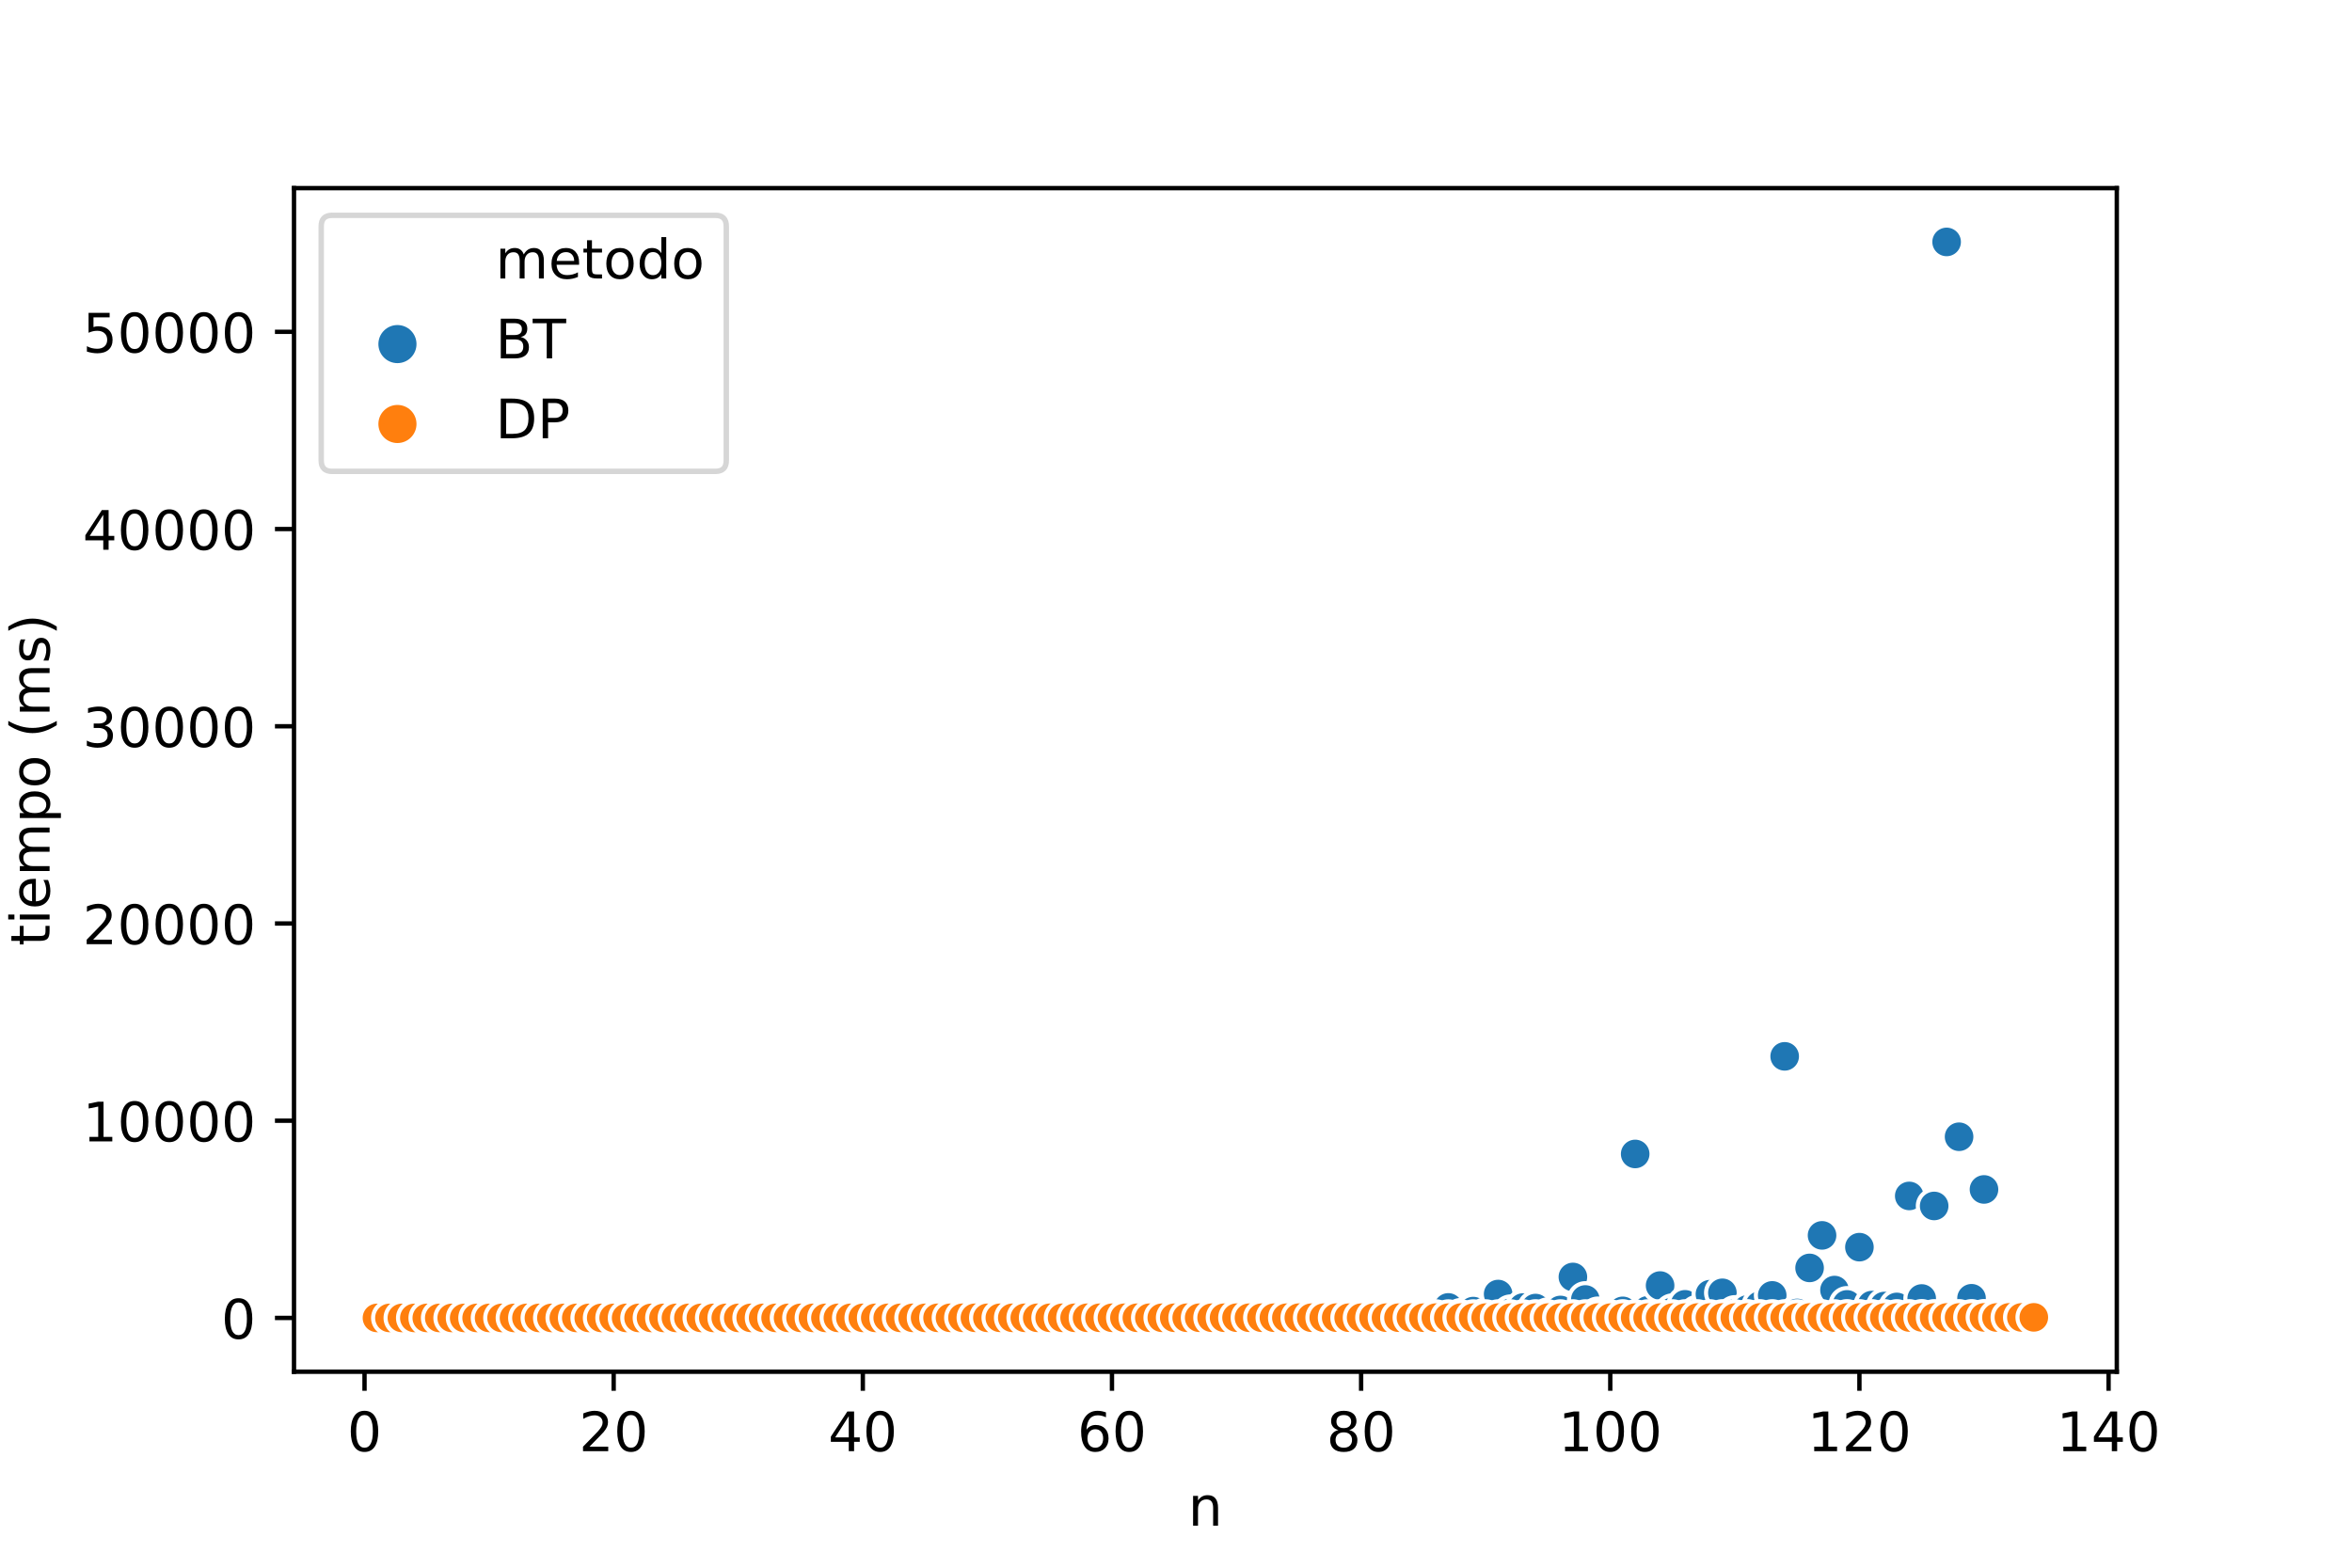 <?xml version="1.0" encoding="utf-8" standalone="no"?>
<!DOCTYPE svg PUBLIC "-//W3C//DTD SVG 1.1//EN"
  "http://www.w3.org/Graphics/SVG/1.1/DTD/svg11.dtd">
<!-- Created with matplotlib (https://matplotlib.org/) -->
<svg height="288pt" version="1.1" viewBox="0 0 432 288" width="432pt" xmlns="http://www.w3.org/2000/svg" xmlns:xlink="http://www.w3.org/1999/xlink">
 <defs>
  <style type="text/css">
*{stroke-linecap:butt;stroke-linejoin:round;white-space:pre;}
  </style>
 </defs>
 <g id="figure_1">
  <g id="patch_1">
   <path d="M 0 288 
L 432 288 
L 432 0 
L 0 0 
z
" style="fill:#ffffff;"/>
  </g>
  <g id="axes_1">
   <g id="patch_2">
    <path d="M 54 252 
L 388.8 252 
L 388.8 34.56 
L 54 34.56 
z
" style="fill:#ffffff;"/>
   </g>
   <g id="PathCollection_1">
    <defs>
     <path d="M 0 3 
C 0.796 3 1.559 2.684 2.121 2.121 
C 2.684 1.559 3 0.796 3 0 
C 3 -0.796 2.684 -1.559 2.121 -2.121 
C 1.559 -2.684 0.796 -3 0 -3 
C -0.796 -3 -1.559 -2.684 -2.121 -2.121 
C -2.684 -1.559 -3 -0.796 -3 0 
C -3 0.796 -2.684 1.559 -2.121 2.121 
C -1.559 2.684 -0.796 3 0 3 
z
" id="C0_0_e60b68c57e"/>
    </defs>
    <g clip-path="url(#pc4cae6667a)">
     <use style="fill:#1f77b4;stroke:#ffffff;stroke-width:0.75;" x="69.241" xlink:href="#C0_0_e60b68c57e" y="242.116"/>
    </g>
    <g clip-path="url(#pc4cae6667a)">
     <use style="fill:#1f77b4;stroke:#ffffff;stroke-width:0.75;" x="71.529" xlink:href="#C0_0_e60b68c57e" y="242.116"/>
    </g>
    <g clip-path="url(#pc4cae6667a)">
     <use style="fill:#1f77b4;stroke:#ffffff;stroke-width:0.75;" x="73.817" xlink:href="#C0_0_e60b68c57e" y="242.116"/>
    </g>
    <g clip-path="url(#pc4cae6667a)">
     <use style="fill:#1f77b4;stroke:#ffffff;stroke-width:0.75;" x="76.105" xlink:href="#C0_0_e60b68c57e" y="242.116"/>
    </g>
    <g clip-path="url(#pc4cae6667a)">
     <use style="fill:#1f77b4;stroke:#ffffff;stroke-width:0.75;" x="78.393" xlink:href="#C0_0_e60b68c57e" y="242.116"/>
    </g>
    <g clip-path="url(#pc4cae6667a)">
     <use style="fill:#1f77b4;stroke:#ffffff;stroke-width:0.75;" x="80.681" xlink:href="#C0_0_e60b68c57e" y="242.116"/>
    </g>
    <g clip-path="url(#pc4cae6667a)">
     <use style="fill:#1f77b4;stroke:#ffffff;stroke-width:0.75;" x="82.969" xlink:href="#C0_0_e60b68c57e" y="242.116"/>
    </g>
    <g clip-path="url(#pc4cae6667a)">
     <use style="fill:#1f77b4;stroke:#ffffff;stroke-width:0.75;" x="85.257" xlink:href="#C0_0_e60b68c57e" y="242.116"/>
    </g>
    <g clip-path="url(#pc4cae6667a)">
     <use style="fill:#1f77b4;stroke:#ffffff;stroke-width:0.75;" x="87.546" xlink:href="#C0_0_e60b68c57e" y="242.116"/>
    </g>
    <g clip-path="url(#pc4cae6667a)">
     <use style="fill:#1f77b4;stroke:#ffffff;stroke-width:0.75;" x="89.834" xlink:href="#C0_0_e60b68c57e" y="242.116"/>
    </g>
    <g clip-path="url(#pc4cae6667a)">
     <use style="fill:#1f77b4;stroke:#ffffff;stroke-width:0.75;" x="92.122" xlink:href="#C0_0_e60b68c57e" y="242.116"/>
    </g>
    <g clip-path="url(#pc4cae6667a)">
     <use style="fill:#1f77b4;stroke:#ffffff;stroke-width:0.75;" x="94.41" xlink:href="#C0_0_e60b68c57e" y="242.116"/>
    </g>
    <g clip-path="url(#pc4cae6667a)">
     <use style="fill:#1f77b4;stroke:#ffffff;stroke-width:0.75;" x="96.698" xlink:href="#C0_0_e60b68c57e" y="242.116"/>
    </g>
    <g clip-path="url(#pc4cae6667a)">
     <use style="fill:#1f77b4;stroke:#ffffff;stroke-width:0.75;" x="98.986" xlink:href="#C0_0_e60b68c57e" y="242.116"/>
    </g>
    <g clip-path="url(#pc4cae6667a)">
     <use style="fill:#1f77b4;stroke:#ffffff;stroke-width:0.75;" x="101.274" xlink:href="#C0_0_e60b68c57e" y="242.116"/>
    </g>
    <g clip-path="url(#pc4cae6667a)">
     <use style="fill:#1f77b4;stroke:#ffffff;stroke-width:0.75;" x="103.562" xlink:href="#C0_0_e60b68c57e" y="242.116"/>
    </g>
    <g clip-path="url(#pc4cae6667a)">
     <use style="fill:#1f77b4;stroke:#ffffff;stroke-width:0.75;" x="105.85" xlink:href="#C0_0_e60b68c57e" y="242.116"/>
    </g>
    <g clip-path="url(#pc4cae6667a)">
     <use style="fill:#1f77b4;stroke:#ffffff;stroke-width:0.75;" x="108.139" xlink:href="#C0_0_e60b68c57e" y="242.116"/>
    </g>
    <g clip-path="url(#pc4cae6667a)">
     <use style="fill:#1f77b4;stroke:#ffffff;stroke-width:0.75;" x="110.427" xlink:href="#C0_0_e60b68c57e" y="242.116"/>
    </g>
    <g clip-path="url(#pc4cae6667a)">
     <use style="fill:#1f77b4;stroke:#ffffff;stroke-width:0.75;" x="112.715" xlink:href="#C0_0_e60b68c57e" y="242.116"/>
    </g>
    <g clip-path="url(#pc4cae6667a)">
     <use style="fill:#1f77b4;stroke:#ffffff;stroke-width:0.75;" x="115.003" xlink:href="#C0_0_e60b68c57e" y="242.116"/>
    </g>
    <g clip-path="url(#pc4cae6667a)">
     <use style="fill:#1f77b4;stroke:#ffffff;stroke-width:0.75;" x="117.291" xlink:href="#C0_0_e60b68c57e" y="242.116"/>
    </g>
    <g clip-path="url(#pc4cae6667a)">
     <use style="fill:#1f77b4;stroke:#ffffff;stroke-width:0.75;" x="119.579" xlink:href="#C0_0_e60b68c57e" y="242.116"/>
    </g>
    <g clip-path="url(#pc4cae6667a)">
     <use style="fill:#1f77b4;stroke:#ffffff;stroke-width:0.75;" x="121.867" xlink:href="#C0_0_e60b68c57e" y="242.116"/>
    </g>
    <g clip-path="url(#pc4cae6667a)">
     <use style="fill:#1f77b4;stroke:#ffffff;stroke-width:0.75;" x="124.155" xlink:href="#C0_0_e60b68c57e" y="242.116"/>
    </g>
    <g clip-path="url(#pc4cae6667a)">
     <use style="fill:#1f77b4;stroke:#ffffff;stroke-width:0.75;" x="126.443" xlink:href="#C0_0_e60b68c57e" y="242.116"/>
    </g>
    <g clip-path="url(#pc4cae6667a)">
     <use style="fill:#1f77b4;stroke:#ffffff;stroke-width:0.75;" x="128.732" xlink:href="#C0_0_e60b68c57e" y="242.116"/>
    </g>
    <g clip-path="url(#pc4cae6667a)">
     <use style="fill:#1f77b4;stroke:#ffffff;stroke-width:0.75;" x="131.02" xlink:href="#C0_0_e60b68c57e" y="242.115"/>
    </g>
    <g clip-path="url(#pc4cae6667a)">
     <use style="fill:#1f77b4;stroke:#ffffff;stroke-width:0.75;" x="133.308" xlink:href="#C0_0_e60b68c57e" y="242.115"/>
    </g>
    <g clip-path="url(#pc4cae6667a)">
     <use style="fill:#1f77b4;stroke:#ffffff;stroke-width:0.75;" x="135.596" xlink:href="#C0_0_e60b68c57e" y="242.115"/>
    </g>
    <g clip-path="url(#pc4cae6667a)">
     <use style="fill:#1f77b4;stroke:#ffffff;stroke-width:0.75;" x="137.884" xlink:href="#C0_0_e60b68c57e" y="242.115"/>
    </g>
    <g clip-path="url(#pc4cae6667a)">
     <use style="fill:#1f77b4;stroke:#ffffff;stroke-width:0.75;" x="140.172" xlink:href="#C0_0_e60b68c57e" y="242.114"/>
    </g>
    <g clip-path="url(#pc4cae6667a)">
     <use style="fill:#1f77b4;stroke:#ffffff;stroke-width:0.75;" x="142.46" xlink:href="#C0_0_e60b68c57e" y="242.115"/>
    </g>
    <g clip-path="url(#pc4cae6667a)">
     <use style="fill:#1f77b4;stroke:#ffffff;stroke-width:0.75;" x="144.748" xlink:href="#C0_0_e60b68c57e" y="242.108"/>
    </g>
    <g clip-path="url(#pc4cae6667a)">
     <use style="fill:#1f77b4;stroke:#ffffff;stroke-width:0.75;" x="147.036" xlink:href="#C0_0_e60b68c57e" y="242.113"/>
    </g>
    <g clip-path="url(#pc4cae6667a)">
     <use style="fill:#1f77b4;stroke:#ffffff;stroke-width:0.75;" x="149.325" xlink:href="#C0_0_e60b68c57e" y="242.115"/>
    </g>
    <g clip-path="url(#pc4cae6667a)">
     <use style="fill:#1f77b4;stroke:#ffffff;stroke-width:0.75;" x="151.613" xlink:href="#C0_0_e60b68c57e" y="242.1"/>
    </g>
    <g clip-path="url(#pc4cae6667a)">
     <use style="fill:#1f77b4;stroke:#ffffff;stroke-width:0.75;" x="153.901" xlink:href="#C0_0_e60b68c57e" y="242.111"/>
    </g>
    <g clip-path="url(#pc4cae6667a)">
     <use style="fill:#1f77b4;stroke:#ffffff;stroke-width:0.75;" x="156.189" xlink:href="#C0_0_e60b68c57e" y="242.109"/>
    </g>
    <g clip-path="url(#pc4cae6667a)">
     <use style="fill:#1f77b4;stroke:#ffffff;stroke-width:0.75;" x="158.477" xlink:href="#C0_0_e60b68c57e" y="242.114"/>
    </g>
    <g clip-path="url(#pc4cae6667a)">
     <use style="fill:#1f77b4;stroke:#ffffff;stroke-width:0.75;" x="160.765" xlink:href="#C0_0_e60b68c57e" y="242.111"/>
    </g>
    <g clip-path="url(#pc4cae6667a)">
     <use style="fill:#1f77b4;stroke:#ffffff;stroke-width:0.75;" x="163.053" xlink:href="#C0_0_e60b68c57e" y="242.073"/>
    </g>
    <g clip-path="url(#pc4cae6667a)">
     <use style="fill:#1f77b4;stroke:#ffffff;stroke-width:0.75;" x="165.341" xlink:href="#C0_0_e60b68c57e" y="242.109"/>
    </g>
    <g clip-path="url(#pc4cae6667a)">
     <use style="fill:#1f77b4;stroke:#ffffff;stroke-width:0.75;" x="167.629" xlink:href="#C0_0_e60b68c57e" y="242.103"/>
    </g>
    <g clip-path="url(#pc4cae6667a)">
     <use style="fill:#1f77b4;stroke:#ffffff;stroke-width:0.75;" x="169.918" xlink:href="#C0_0_e60b68c57e" y="242.092"/>
    </g>
    <g clip-path="url(#pc4cae6667a)">
     <use style="fill:#1f77b4;stroke:#ffffff;stroke-width:0.75;" x="172.206" xlink:href="#C0_0_e60b68c57e" y="242.104"/>
    </g>
    <g clip-path="url(#pc4cae6667a)">
     <use style="fill:#1f77b4;stroke:#ffffff;stroke-width:0.75;" x="174.494" xlink:href="#C0_0_e60b68c57e" y="242.065"/>
    </g>
    <g clip-path="url(#pc4cae6667a)">
     <use style="fill:#1f77b4;stroke:#ffffff;stroke-width:0.75;" x="176.782" xlink:href="#C0_0_e60b68c57e" y="242.108"/>
    </g>
    <g clip-path="url(#pc4cae6667a)">
     <use style="fill:#1f77b4;stroke:#ffffff;stroke-width:0.75;" x="179.07" xlink:href="#C0_0_e60b68c57e" y="242.113"/>
    </g>
    <g clip-path="url(#pc4cae6667a)">
     <use style="fill:#1f77b4;stroke:#ffffff;stroke-width:0.75;" x="181.358" xlink:href="#C0_0_e60b68c57e" y="242.106"/>
    </g>
    <g clip-path="url(#pc4cae6667a)">
     <use style="fill:#1f77b4;stroke:#ffffff;stroke-width:0.75;" x="183.646" xlink:href="#C0_0_e60b68c57e" y="242.088"/>
    </g>
    <g clip-path="url(#pc4cae6667a)">
     <use style="fill:#1f77b4;stroke:#ffffff;stroke-width:0.75;" x="185.934" xlink:href="#C0_0_e60b68c57e" y="242.108"/>
    </g>
    <g clip-path="url(#pc4cae6667a)">
     <use style="fill:#1f77b4;stroke:#ffffff;stroke-width:0.75;" x="188.222" xlink:href="#C0_0_e60b68c57e" y="242.082"/>
    </g>
    <g clip-path="url(#pc4cae6667a)">
     <use style="fill:#1f77b4;stroke:#ffffff;stroke-width:0.75;" x="190.511" xlink:href="#C0_0_e60b68c57e" y="242.078"/>
    </g>
    <g clip-path="url(#pc4cae6667a)">
     <use style="fill:#1f77b4;stroke:#ffffff;stroke-width:0.75;" x="192.799" xlink:href="#C0_0_e60b68c57e" y="242.092"/>
    </g>
    <g clip-path="url(#pc4cae6667a)">
     <use style="fill:#1f77b4;stroke:#ffffff;stroke-width:0.75;" x="195.087" xlink:href="#C0_0_e60b68c57e" y="242.062"/>
    </g>
    <g clip-path="url(#pc4cae6667a)">
     <use style="fill:#1f77b4;stroke:#ffffff;stroke-width:0.75;" x="197.375" xlink:href="#C0_0_e60b68c57e" y="242.063"/>
    </g>
    <g clip-path="url(#pc4cae6667a)">
     <use style="fill:#1f77b4;stroke:#ffffff;stroke-width:0.75;" x="199.663" xlink:href="#C0_0_e60b68c57e" y="242.101"/>
    </g>
    <g clip-path="url(#pc4cae6667a)">
     <use style="fill:#1f77b4;stroke:#ffffff;stroke-width:0.75;" x="201.951" xlink:href="#C0_0_e60b68c57e" y="242.01"/>
    </g>
    <g clip-path="url(#pc4cae6667a)">
     <use style="fill:#1f77b4;stroke:#ffffff;stroke-width:0.75;" x="204.239" xlink:href="#C0_0_e60b68c57e" y="242.087"/>
    </g>
    <g clip-path="url(#pc4cae6667a)">
     <use style="fill:#1f77b4;stroke:#ffffff;stroke-width:0.75;" x="206.527" xlink:href="#C0_0_e60b68c57e" y="242.093"/>
    </g>
    <g clip-path="url(#pc4cae6667a)">
     <use style="fill:#1f77b4;stroke:#ffffff;stroke-width:0.75;" x="208.815" xlink:href="#C0_0_e60b68c57e" y="242.072"/>
    </g>
    <g clip-path="url(#pc4cae6667a)">
     <use style="fill:#1f77b4;stroke:#ffffff;stroke-width:0.75;" x="211.104" xlink:href="#C0_0_e60b68c57e" y="242.042"/>
    </g>
    <g clip-path="url(#pc4cae6667a)">
     <use style="fill:#1f77b4;stroke:#ffffff;stroke-width:0.75;" x="213.392" xlink:href="#C0_0_e60b68c57e" y="241.995"/>
    </g>
    <g clip-path="url(#pc4cae6667a)">
     <use style="fill:#1f77b4;stroke:#ffffff;stroke-width:0.75;" x="215.68" xlink:href="#C0_0_e60b68c57e" y="242.094"/>
    </g>
    <g clip-path="url(#pc4cae6667a)">
     <use style="fill:#1f77b4;stroke:#ffffff;stroke-width:0.75;" x="217.968" xlink:href="#C0_0_e60b68c57e" y="242.041"/>
    </g>
    <g clip-path="url(#pc4cae6667a)">
     <use style="fill:#1f77b4;stroke:#ffffff;stroke-width:0.75;" x="220.256" xlink:href="#C0_0_e60b68c57e" y="241.836"/>
    </g>
    <g clip-path="url(#pc4cae6667a)">
     <use style="fill:#1f77b4;stroke:#ffffff;stroke-width:0.75;" x="222.544" xlink:href="#C0_0_e60b68c57e" y="242.031"/>
    </g>
    <g clip-path="url(#pc4cae6667a)">
     <use style="fill:#1f77b4;stroke:#ffffff;stroke-width:0.75;" x="224.832" xlink:href="#C0_0_e60b68c57e" y="242.013"/>
    </g>
    <g clip-path="url(#pc4cae6667a)">
     <use style="fill:#1f77b4;stroke:#ffffff;stroke-width:0.75;" x="227.12" xlink:href="#C0_0_e60b68c57e" y="242.063"/>
    </g>
    <g clip-path="url(#pc4cae6667a)">
     <use style="fill:#1f77b4;stroke:#ffffff;stroke-width:0.75;" x="229.408" xlink:href="#C0_0_e60b68c57e" y="242.019"/>
    </g>
    <g clip-path="url(#pc4cae6667a)">
     <use style="fill:#1f77b4;stroke:#ffffff;stroke-width:0.75;" x="231.696" xlink:href="#C0_0_e60b68c57e" y="242.013"/>
    </g>
    <g clip-path="url(#pc4cae6667a)">
     <use style="fill:#1f77b4;stroke:#ffffff;stroke-width:0.75;" x="233.985" xlink:href="#C0_0_e60b68c57e" y="242.005"/>
    </g>
    <g clip-path="url(#pc4cae6667a)">
     <use style="fill:#1f77b4;stroke:#ffffff;stroke-width:0.75;" x="236.273" xlink:href="#C0_0_e60b68c57e" y="241.622"/>
    </g>
    <g clip-path="url(#pc4cae6667a)">
     <use style="fill:#1f77b4;stroke:#ffffff;stroke-width:0.75;" x="238.561" xlink:href="#C0_0_e60b68c57e" y="242.028"/>
    </g>
    <g clip-path="url(#pc4cae6667a)">
     <use style="fill:#1f77b4;stroke:#ffffff;stroke-width:0.75;" x="240.849" xlink:href="#C0_0_e60b68c57e" y="241.893"/>
    </g>
    <g clip-path="url(#pc4cae6667a)">
     <use style="fill:#1f77b4;stroke:#ffffff;stroke-width:0.75;" x="243.137" xlink:href="#C0_0_e60b68c57e" y="241.807"/>
    </g>
    <g clip-path="url(#pc4cae6667a)">
     <use style="fill:#1f77b4;stroke:#ffffff;stroke-width:0.75;" x="245.425" xlink:href="#C0_0_e60b68c57e" y="242.062"/>
    </g>
    <g clip-path="url(#pc4cae6667a)">
     <use style="fill:#1f77b4;stroke:#ffffff;stroke-width:0.75;" x="247.713" xlink:href="#C0_0_e60b68c57e" y="241.598"/>
    </g>
    <g clip-path="url(#pc4cae6667a)">
     <use style="fill:#1f77b4;stroke:#ffffff;stroke-width:0.75;" x="250.001" xlink:href="#C0_0_e60b68c57e" y="241.644"/>
    </g>
    <g clip-path="url(#pc4cae6667a)">
     <use style="fill:#1f77b4;stroke:#ffffff;stroke-width:0.75;" x="252.289" xlink:href="#C0_0_e60b68c57e" y="241.955"/>
    </g>
    <g clip-path="url(#pc4cae6667a)">
     <use style="fill:#1f77b4;stroke:#ffffff;stroke-width:0.75;" x="254.578" xlink:href="#C0_0_e60b68c57e" y="241.502"/>
    </g>
    <g clip-path="url(#pc4cae6667a)">
     <use style="fill:#1f77b4;stroke:#ffffff;stroke-width:0.75;" x="256.866" xlink:href="#C0_0_e60b68c57e" y="241.487"/>
    </g>
    <g clip-path="url(#pc4cae6667a)">
     <use style="fill:#1f77b4;stroke:#ffffff;stroke-width:0.75;" x="259.154" xlink:href="#C0_0_e60b68c57e" y="241.982"/>
    </g>
    <g clip-path="url(#pc4cae6667a)">
     <use style="fill:#1f77b4;stroke:#ffffff;stroke-width:0.75;" x="261.442" xlink:href="#C0_0_e60b68c57e" y="242.027"/>
    </g>
    <g clip-path="url(#pc4cae6667a)">
     <use style="fill:#1f77b4;stroke:#ffffff;stroke-width:0.75;" x="263.73" xlink:href="#C0_0_e60b68c57e" y="241.678"/>
    </g>
    <g clip-path="url(#pc4cae6667a)">
     <use style="fill:#1f77b4;stroke:#ffffff;stroke-width:0.75;" x="266.018" xlink:href="#C0_0_e60b68c57e" y="240.186"/>
    </g>
    <g clip-path="url(#pc4cae6667a)">
     <use style="fill:#1f77b4;stroke:#ffffff;stroke-width:0.75;" x="268.306" xlink:href="#C0_0_e60b68c57e" y="241.825"/>
    </g>
    <g clip-path="url(#pc4cae6667a)">
     <use style="fill:#1f77b4;stroke:#ffffff;stroke-width:0.75;" x="270.594" xlink:href="#C0_0_e60b68c57e" y="240.862"/>
    </g>
    <g clip-path="url(#pc4cae6667a)">
     <use style="fill:#1f77b4;stroke:#ffffff;stroke-width:0.75;" x="272.882" xlink:href="#C0_0_e60b68c57e" y="241.692"/>
    </g>
    <g clip-path="url(#pc4cae6667a)">
     <use style="fill:#1f77b4;stroke:#ffffff;stroke-width:0.75;" x="275.171" xlink:href="#C0_0_e60b68c57e" y="237.727"/>
    </g>
    <g clip-path="url(#pc4cae6667a)">
     <use style="fill:#1f77b4;stroke:#ffffff;stroke-width:0.75;" x="277.459" xlink:href="#C0_0_e60b68c57e" y="241.166"/>
    </g>
    <g clip-path="url(#pc4cae6667a)">
     <use style="fill:#1f77b4;stroke:#ffffff;stroke-width:0.75;" x="279.747" xlink:href="#C0_0_e60b68c57e" y="240.207"/>
    </g>
    <g clip-path="url(#pc4cae6667a)">
     <use style="fill:#1f77b4;stroke:#ffffff;stroke-width:0.75;" x="282.035" xlink:href="#C0_0_e60b68c57e" y="240.304"/>
    </g>
    <g clip-path="url(#pc4cae6667a)">
     <use style="fill:#1f77b4;stroke:#ffffff;stroke-width:0.75;" x="284.323" xlink:href="#C0_0_e60b68c57e" y="241.698"/>
    </g>
    <g clip-path="url(#pc4cae6667a)">
     <use style="fill:#1f77b4;stroke:#ffffff;stroke-width:0.75;" x="286.611" xlink:href="#C0_0_e60b68c57e" y="240.655"/>
    </g>
    <g clip-path="url(#pc4cae6667a)">
     <use style="fill:#1f77b4;stroke:#ffffff;stroke-width:0.75;" x="288.899" xlink:href="#C0_0_e60b68c57e" y="234.592"/>
    </g>
    <g clip-path="url(#pc4cae6667a)">
     <use style="fill:#1f77b4;stroke:#ffffff;stroke-width:0.75;" x="291.187" xlink:href="#C0_0_e60b68c57e" y="238.729"/>
    </g>
    <g clip-path="url(#pc4cae6667a)">
     <use style="fill:#1f77b4;stroke:#ffffff;stroke-width:0.75;" x="293.475" xlink:href="#C0_0_e60b68c57e" y="241.553"/>
    </g>
    <g clip-path="url(#pc4cae6667a)">
     <use style="fill:#1f77b4;stroke:#ffffff;stroke-width:0.75;" x="295.764" xlink:href="#C0_0_e60b68c57e" y="241.665"/>
    </g>
    <g clip-path="url(#pc4cae6667a)">
     <use style="fill:#1f77b4;stroke:#ffffff;stroke-width:0.75;" x="298.052" xlink:href="#C0_0_e60b68c57e" y="240.818"/>
    </g>
    <g clip-path="url(#pc4cae6667a)">
     <use style="fill:#1f77b4;stroke:#ffffff;stroke-width:0.75;" x="300.34" xlink:href="#C0_0_e60b68c57e" y="211.994"/>
    </g>
    <g clip-path="url(#pc4cae6667a)">
     <use style="fill:#1f77b4;stroke:#ffffff;stroke-width:0.75;" x="302.628" xlink:href="#C0_0_e60b68c57e" y="240.729"/>
    </g>
    <g clip-path="url(#pc4cae6667a)">
     <use style="fill:#1f77b4;stroke:#ffffff;stroke-width:0.75;" x="304.916" xlink:href="#C0_0_e60b68c57e" y="236.167"/>
    </g>
    <g clip-path="url(#pc4cae6667a)">
     <use style="fill:#1f77b4;stroke:#ffffff;stroke-width:0.75;" x="307.204" xlink:href="#C0_0_e60b68c57e" y="240.969"/>
    </g>
    <g clip-path="url(#pc4cae6667a)">
     <use style="fill:#1f77b4;stroke:#ffffff;stroke-width:0.75;" x="309.492" xlink:href="#C0_0_e60b68c57e" y="239.618"/>
    </g>
    <g clip-path="url(#pc4cae6667a)">
     <use style="fill:#1f77b4;stroke:#ffffff;stroke-width:0.75;" x="311.78" xlink:href="#C0_0_e60b68c57e" y="241.231"/>
    </g>
    <g clip-path="url(#pc4cae6667a)">
     <use style="fill:#1f77b4;stroke:#ffffff;stroke-width:0.75;" x="314.068" xlink:href="#C0_0_e60b68c57e" y="237.754"/>
    </g>
    <g clip-path="url(#pc4cae6667a)">
     <use style="fill:#1f77b4;stroke:#ffffff;stroke-width:0.75;" x="316.357" xlink:href="#C0_0_e60b68c57e" y="237.502"/>
    </g>
    <g clip-path="url(#pc4cae6667a)">
     <use style="fill:#1f77b4;stroke:#ffffff;stroke-width:0.75;" x="318.645" xlink:href="#C0_0_e60b68c57e" y="241.299"/>
    </g>
    <g clip-path="url(#pc4cae6667a)">
     <use style="fill:#1f77b4;stroke:#ffffff;stroke-width:0.75;" x="320.933" xlink:href="#C0_0_e60b68c57e" y="240.567"/>
    </g>
    <g clip-path="url(#pc4cae6667a)">
     <use style="fill:#1f77b4;stroke:#ffffff;stroke-width:0.75;" x="323.221" xlink:href="#C0_0_e60b68c57e" y="239.844"/>
    </g>
    <g clip-path="url(#pc4cae6667a)">
     <use style="fill:#1f77b4;stroke:#ffffff;stroke-width:0.75;" x="325.509" xlink:href="#C0_0_e60b68c57e" y="237.976"/>
    </g>
    <g clip-path="url(#pc4cae6667a)">
     <use style="fill:#1f77b4;stroke:#ffffff;stroke-width:0.75;" x="327.797" xlink:href="#C0_0_e60b68c57e" y="194.061"/>
    </g>
    <g clip-path="url(#pc4cae6667a)">
     <use style="fill:#1f77b4;stroke:#ffffff;stroke-width:0.75;" x="330.085" xlink:href="#C0_0_e60b68c57e" y="241.202"/>
    </g>
    <g clip-path="url(#pc4cae6667a)">
     <use style="fill:#1f77b4;stroke:#ffffff;stroke-width:0.75;" x="332.373" xlink:href="#C0_0_e60b68c57e" y="232.929"/>
    </g>
    <g clip-path="url(#pc4cae6667a)">
     <use style="fill:#1f77b4;stroke:#ffffff;stroke-width:0.75;" x="334.661" xlink:href="#C0_0_e60b68c57e" y="226.952"/>
    </g>
    <g clip-path="url(#pc4cae6667a)">
     <use style="fill:#1f77b4;stroke:#ffffff;stroke-width:0.75;" x="336.95" xlink:href="#C0_0_e60b68c57e" y="236.997"/>
    </g>
    <g clip-path="url(#pc4cae6667a)">
     <use style="fill:#1f77b4;stroke:#ffffff;stroke-width:0.75;" x="339.238" xlink:href="#C0_0_e60b68c57e" y="239.632"/>
    </g>
    <g clip-path="url(#pc4cae6667a)">
     <use style="fill:#1f77b4;stroke:#ffffff;stroke-width:0.75;" x="341.526" xlink:href="#C0_0_e60b68c57e" y="229.115"/>
    </g>
    <g clip-path="url(#pc4cae6667a)">
     <use style="fill:#1f77b4;stroke:#ffffff;stroke-width:0.75;" x="343.814" xlink:href="#C0_0_e60b68c57e" y="239.756"/>
    </g>
    <g clip-path="url(#pc4cae6667a)">
     <use style="fill:#1f77b4;stroke:#ffffff;stroke-width:0.75;" x="346.102" xlink:href="#C0_0_e60b68c57e" y="239.932"/>
    </g>
    <g clip-path="url(#pc4cae6667a)">
     <use style="fill:#1f77b4;stroke:#ffffff;stroke-width:0.75;" x="348.39" xlink:href="#C0_0_e60b68c57e" y="240.097"/>
    </g>
    <g clip-path="url(#pc4cae6667a)">
     <use style="fill:#1f77b4;stroke:#ffffff;stroke-width:0.75;" x="350.678" xlink:href="#C0_0_e60b68c57e" y="219.707"/>
    </g>
    <g clip-path="url(#pc4cae6667a)">
     <use style="fill:#1f77b4;stroke:#ffffff;stroke-width:0.75;" x="352.966" xlink:href="#C0_0_e60b68c57e" y="238.546"/>
    </g>
    <g clip-path="url(#pc4cae6667a)">
     <use style="fill:#1f77b4;stroke:#ffffff;stroke-width:0.75;" x="355.254" xlink:href="#C0_0_e60b68c57e" y="221.547"/>
    </g>
    <g clip-path="url(#pc4cae6667a)">
     <use style="fill:#1f77b4;stroke:#ffffff;stroke-width:0.75;" x="357.543" xlink:href="#C0_0_e60b68c57e" y="44.444"/>
    </g>
    <g clip-path="url(#pc4cae6667a)">
     <use style="fill:#1f77b4;stroke:#ffffff;stroke-width:0.75;" x="359.831" xlink:href="#C0_0_e60b68c57e" y="208.832"/>
    </g>
    <g clip-path="url(#pc4cae6667a)">
     <use style="fill:#1f77b4;stroke:#ffffff;stroke-width:0.75;" x="362.119" xlink:href="#C0_0_e60b68c57e" y="238.504"/>
    </g>
    <g clip-path="url(#pc4cae6667a)">
     <use style="fill:#1f77b4;stroke:#ffffff;stroke-width:0.75;" x="364.407" xlink:href="#C0_0_e60b68c57e" y="218.512"/>
    </g>
    <g clip-path="url(#pc4cae6667a)">
     <use style="fill:#ff7f0e;stroke:#ffffff;stroke-width:0.75;" x="69.241" xlink:href="#C0_0_e60b68c57e" y="242.116"/>
    </g>
    <g clip-path="url(#pc4cae6667a)">
     <use style="fill:#ff7f0e;stroke:#ffffff;stroke-width:0.75;" x="71.529" xlink:href="#C0_0_e60b68c57e" y="242.116"/>
    </g>
    <g clip-path="url(#pc4cae6667a)">
     <use style="fill:#ff7f0e;stroke:#ffffff;stroke-width:0.75;" x="73.817" xlink:href="#C0_0_e60b68c57e" y="242.116"/>
    </g>
    <g clip-path="url(#pc4cae6667a)">
     <use style="fill:#ff7f0e;stroke:#ffffff;stroke-width:0.75;" x="76.105" xlink:href="#C0_0_e60b68c57e" y="242.116"/>
    </g>
    <g clip-path="url(#pc4cae6667a)">
     <use style="fill:#ff7f0e;stroke:#ffffff;stroke-width:0.75;" x="78.393" xlink:href="#C0_0_e60b68c57e" y="242.116"/>
    </g>
    <g clip-path="url(#pc4cae6667a)">
     <use style="fill:#ff7f0e;stroke:#ffffff;stroke-width:0.75;" x="80.681" xlink:href="#C0_0_e60b68c57e" y="242.116"/>
    </g>
    <g clip-path="url(#pc4cae6667a)">
     <use style="fill:#ff7f0e;stroke:#ffffff;stroke-width:0.75;" x="82.969" xlink:href="#C0_0_e60b68c57e" y="242.116"/>
    </g>
    <g clip-path="url(#pc4cae6667a)">
     <use style="fill:#ff7f0e;stroke:#ffffff;stroke-width:0.75;" x="85.257" xlink:href="#C0_0_e60b68c57e" y="242.116"/>
    </g>
    <g clip-path="url(#pc4cae6667a)">
     <use style="fill:#ff7f0e;stroke:#ffffff;stroke-width:0.75;" x="87.546" xlink:href="#C0_0_e60b68c57e" y="242.116"/>
    </g>
    <g clip-path="url(#pc4cae6667a)">
     <use style="fill:#ff7f0e;stroke:#ffffff;stroke-width:0.75;" x="89.834" xlink:href="#C0_0_e60b68c57e" y="242.116"/>
    </g>
    <g clip-path="url(#pc4cae6667a)">
     <use style="fill:#ff7f0e;stroke:#ffffff;stroke-width:0.75;" x="92.122" xlink:href="#C0_0_e60b68c57e" y="242.115"/>
    </g>
    <g clip-path="url(#pc4cae6667a)">
     <use style="fill:#ff7f0e;stroke:#ffffff;stroke-width:0.75;" x="94.41" xlink:href="#C0_0_e60b68c57e" y="242.116"/>
    </g>
    <g clip-path="url(#pc4cae6667a)">
     <use style="fill:#ff7f0e;stroke:#ffffff;stroke-width:0.75;" x="96.698" xlink:href="#C0_0_e60b68c57e" y="242.115"/>
    </g>
    <g clip-path="url(#pc4cae6667a)">
     <use style="fill:#ff7f0e;stroke:#ffffff;stroke-width:0.75;" x="98.986" xlink:href="#C0_0_e60b68c57e" y="242.115"/>
    </g>
    <g clip-path="url(#pc4cae6667a)">
     <use style="fill:#ff7f0e;stroke:#ffffff;stroke-width:0.75;" x="101.274" xlink:href="#C0_0_e60b68c57e" y="242.115"/>
    </g>
    <g clip-path="url(#pc4cae6667a)">
     <use style="fill:#ff7f0e;stroke:#ffffff;stroke-width:0.75;" x="103.562" xlink:href="#C0_0_e60b68c57e" y="242.114"/>
    </g>
    <g clip-path="url(#pc4cae6667a)">
     <use style="fill:#ff7f0e;stroke:#ffffff;stroke-width:0.75;" x="105.85" xlink:href="#C0_0_e60b68c57e" y="242.114"/>
    </g>
    <g clip-path="url(#pc4cae6667a)">
     <use style="fill:#ff7f0e;stroke:#ffffff;stroke-width:0.75;" x="108.139" xlink:href="#C0_0_e60b68c57e" y="242.114"/>
    </g>
    <g clip-path="url(#pc4cae6667a)">
     <use style="fill:#ff7f0e;stroke:#ffffff;stroke-width:0.75;" x="110.427" xlink:href="#C0_0_e60b68c57e" y="242.114"/>
    </g>
    <g clip-path="url(#pc4cae6667a)">
     <use style="fill:#ff7f0e;stroke:#ffffff;stroke-width:0.75;" x="112.715" xlink:href="#C0_0_e60b68c57e" y="242.114"/>
    </g>
    <g clip-path="url(#pc4cae6667a)">
     <use style="fill:#ff7f0e;stroke:#ffffff;stroke-width:0.75;" x="115.003" xlink:href="#C0_0_e60b68c57e" y="242.113"/>
    </g>
    <g clip-path="url(#pc4cae6667a)">
     <use style="fill:#ff7f0e;stroke:#ffffff;stroke-width:0.75;" x="117.291" xlink:href="#C0_0_e60b68c57e" y="242.113"/>
    </g>
    <g clip-path="url(#pc4cae6667a)">
     <use style="fill:#ff7f0e;stroke:#ffffff;stroke-width:0.75;" x="119.579" xlink:href="#C0_0_e60b68c57e" y="242.113"/>
    </g>
    <g clip-path="url(#pc4cae6667a)">
     <use style="fill:#ff7f0e;stroke:#ffffff;stroke-width:0.75;" x="121.867" xlink:href="#C0_0_e60b68c57e" y="242.112"/>
    </g>
    <g clip-path="url(#pc4cae6667a)">
     <use style="fill:#ff7f0e;stroke:#ffffff;stroke-width:0.75;" x="124.155" xlink:href="#C0_0_e60b68c57e" y="242.111"/>
    </g>
    <g clip-path="url(#pc4cae6667a)">
     <use style="fill:#ff7f0e;stroke:#ffffff;stroke-width:0.75;" x="126.443" xlink:href="#C0_0_e60b68c57e" y="242.111"/>
    </g>
    <g clip-path="url(#pc4cae6667a)">
     <use style="fill:#ff7f0e;stroke:#ffffff;stroke-width:0.75;" x="128.732" xlink:href="#C0_0_e60b68c57e" y="242.109"/>
    </g>
    <g clip-path="url(#pc4cae6667a)">
     <use style="fill:#ff7f0e;stroke:#ffffff;stroke-width:0.75;" x="131.02" xlink:href="#C0_0_e60b68c57e" y="242.111"/>
    </g>
    <g clip-path="url(#pc4cae6667a)">
     <use style="fill:#ff7f0e;stroke:#ffffff;stroke-width:0.75;" x="133.308" xlink:href="#C0_0_e60b68c57e" y="242.111"/>
    </g>
    <g clip-path="url(#pc4cae6667a)">
     <use style="fill:#ff7f0e;stroke:#ffffff;stroke-width:0.75;" x="135.596" xlink:href="#C0_0_e60b68c57e" y="242.109"/>
    </g>
    <g clip-path="url(#pc4cae6667a)">
     <use style="fill:#ff7f0e;stroke:#ffffff;stroke-width:0.75;" x="137.884" xlink:href="#C0_0_e60b68c57e" y="242.105"/>
    </g>
    <g clip-path="url(#pc4cae6667a)">
     <use style="fill:#ff7f0e;stroke:#ffffff;stroke-width:0.75;" x="140.172" xlink:href="#C0_0_e60b68c57e" y="242.108"/>
    </g>
    <g clip-path="url(#pc4cae6667a)">
     <use style="fill:#ff7f0e;stroke:#ffffff;stroke-width:0.75;" x="142.46" xlink:href="#C0_0_e60b68c57e" y="242.107"/>
    </g>
    <g clip-path="url(#pc4cae6667a)">
     <use style="fill:#ff7f0e;stroke:#ffffff;stroke-width:0.75;" x="144.748" xlink:href="#C0_0_e60b68c57e" y="242.107"/>
    </g>
    <g clip-path="url(#pc4cae6667a)">
     <use style="fill:#ff7f0e;stroke:#ffffff;stroke-width:0.75;" x="147.036" xlink:href="#C0_0_e60b68c57e" y="242.104"/>
    </g>
    <g clip-path="url(#pc4cae6667a)">
     <use style="fill:#ff7f0e;stroke:#ffffff;stroke-width:0.75;" x="149.325" xlink:href="#C0_0_e60b68c57e" y="242.106"/>
    </g>
    <g clip-path="url(#pc4cae6667a)">
     <use style="fill:#ff7f0e;stroke:#ffffff;stroke-width:0.75;" x="151.613" xlink:href="#C0_0_e60b68c57e" y="242.107"/>
    </g>
    <g clip-path="url(#pc4cae6667a)">
     <use style="fill:#ff7f0e;stroke:#ffffff;stroke-width:0.75;" x="153.901" xlink:href="#C0_0_e60b68c57e" y="242.104"/>
    </g>
    <g clip-path="url(#pc4cae6667a)">
     <use style="fill:#ff7f0e;stroke:#ffffff;stroke-width:0.75;" x="156.189" xlink:href="#C0_0_e60b68c57e" y="242.106"/>
    </g>
    <g clip-path="url(#pc4cae6667a)">
     <use style="fill:#ff7f0e;stroke:#ffffff;stroke-width:0.75;" x="158.477" xlink:href="#C0_0_e60b68c57e" y="242.104"/>
    </g>
    <g clip-path="url(#pc4cae6667a)">
     <use style="fill:#ff7f0e;stroke:#ffffff;stroke-width:0.75;" x="160.765" xlink:href="#C0_0_e60b68c57e" y="242.104"/>
    </g>
    <g clip-path="url(#pc4cae6667a)">
     <use style="fill:#ff7f0e;stroke:#ffffff;stroke-width:0.75;" x="163.053" xlink:href="#C0_0_e60b68c57e" y="242.103"/>
    </g>
    <g clip-path="url(#pc4cae6667a)">
     <use style="fill:#ff7f0e;stroke:#ffffff;stroke-width:0.75;" x="165.341" xlink:href="#C0_0_e60b68c57e" y="242.103"/>
    </g>
    <g clip-path="url(#pc4cae6667a)">
     <use style="fill:#ff7f0e;stroke:#ffffff;stroke-width:0.75;" x="167.629" xlink:href="#C0_0_e60b68c57e" y="242.1"/>
    </g>
    <g clip-path="url(#pc4cae6667a)">
     <use style="fill:#ff7f0e;stroke:#ffffff;stroke-width:0.75;" x="169.918" xlink:href="#C0_0_e60b68c57e" y="242.101"/>
    </g>
    <g clip-path="url(#pc4cae6667a)">
     <use style="fill:#ff7f0e;stroke:#ffffff;stroke-width:0.75;" x="172.206" xlink:href="#C0_0_e60b68c57e" y="242.096"/>
    </g>
    <g clip-path="url(#pc4cae6667a)">
     <use style="fill:#ff7f0e;stroke:#ffffff;stroke-width:0.75;" x="174.494" xlink:href="#C0_0_e60b68c57e" y="242.095"/>
    </g>
    <g clip-path="url(#pc4cae6667a)">
     <use style="fill:#ff7f0e;stroke:#ffffff;stroke-width:0.75;" x="176.782" xlink:href="#C0_0_e60b68c57e" y="242.091"/>
    </g>
    <g clip-path="url(#pc4cae6667a)">
     <use style="fill:#ff7f0e;stroke:#ffffff;stroke-width:0.75;" x="179.07" xlink:href="#C0_0_e60b68c57e" y="242.091"/>
    </g>
    <g clip-path="url(#pc4cae6667a)">
     <use style="fill:#ff7f0e;stroke:#ffffff;stroke-width:0.75;" x="181.358" xlink:href="#C0_0_e60b68c57e" y="242.099"/>
    </g>
    <g clip-path="url(#pc4cae6667a)">
     <use style="fill:#ff7f0e;stroke:#ffffff;stroke-width:0.75;" x="183.646" xlink:href="#C0_0_e60b68c57e" y="242.093"/>
    </g>
    <g clip-path="url(#pc4cae6667a)">
     <use style="fill:#ff7f0e;stroke:#ffffff;stroke-width:0.75;" x="185.934" xlink:href="#C0_0_e60b68c57e" y="242.096"/>
    </g>
    <g clip-path="url(#pc4cae6667a)">
     <use style="fill:#ff7f0e;stroke:#ffffff;stroke-width:0.75;" x="188.222" xlink:href="#C0_0_e60b68c57e" y="242.092"/>
    </g>
    <g clip-path="url(#pc4cae6667a)">
     <use style="fill:#ff7f0e;stroke:#ffffff;stroke-width:0.75;" x="190.511" xlink:href="#C0_0_e60b68c57e" y="242.093"/>
    </g>
    <g clip-path="url(#pc4cae6667a)">
     <use style="fill:#ff7f0e;stroke:#ffffff;stroke-width:0.75;" x="192.799" xlink:href="#C0_0_e60b68c57e" y="242.092"/>
    </g>
    <g clip-path="url(#pc4cae6667a)">
     <use style="fill:#ff7f0e;stroke:#ffffff;stroke-width:0.75;" x="195.087" xlink:href="#C0_0_e60b68c57e" y="242.093"/>
    </g>
    <g clip-path="url(#pc4cae6667a)">
     <use style="fill:#ff7f0e;stroke:#ffffff;stroke-width:0.75;" x="197.375" xlink:href="#C0_0_e60b68c57e" y="242.09"/>
    </g>
    <g clip-path="url(#pc4cae6667a)">
     <use style="fill:#ff7f0e;stroke:#ffffff;stroke-width:0.75;" x="199.663" xlink:href="#C0_0_e60b68c57e" y="242.089"/>
    </g>
    <g clip-path="url(#pc4cae6667a)">
     <use style="fill:#ff7f0e;stroke:#ffffff;stroke-width:0.75;" x="201.951" xlink:href="#C0_0_e60b68c57e" y="242.089"/>
    </g>
    <g clip-path="url(#pc4cae6667a)">
     <use style="fill:#ff7f0e;stroke:#ffffff;stroke-width:0.75;" x="204.239" xlink:href="#C0_0_e60b68c57e" y="242.087"/>
    </g>
    <g clip-path="url(#pc4cae6667a)">
     <use style="fill:#ff7f0e;stroke:#ffffff;stroke-width:0.75;" x="206.527" xlink:href="#C0_0_e60b68c57e" y="242.087"/>
    </g>
    <g clip-path="url(#pc4cae6667a)">
     <use style="fill:#ff7f0e;stroke:#ffffff;stroke-width:0.75;" x="208.815" xlink:href="#C0_0_e60b68c57e" y="242.087"/>
    </g>
    <g clip-path="url(#pc4cae6667a)">
     <use style="fill:#ff7f0e;stroke:#ffffff;stroke-width:0.75;" x="211.104" xlink:href="#C0_0_e60b68c57e" y="242.083"/>
    </g>
    <g clip-path="url(#pc4cae6667a)">
     <use style="fill:#ff7f0e;stroke:#ffffff;stroke-width:0.75;" x="213.392" xlink:href="#C0_0_e60b68c57e" y="242.089"/>
    </g>
    <g clip-path="url(#pc4cae6667a)">
     <use style="fill:#ff7f0e;stroke:#ffffff;stroke-width:0.75;" x="215.68" xlink:href="#C0_0_e60b68c57e" y="242.085"/>
    </g>
    <g clip-path="url(#pc4cae6667a)">
     <use style="fill:#ff7f0e;stroke:#ffffff;stroke-width:0.75;" x="217.968" xlink:href="#C0_0_e60b68c57e" y="242.082"/>
    </g>
    <g clip-path="url(#pc4cae6667a)">
     <use style="fill:#ff7f0e;stroke:#ffffff;stroke-width:0.75;" x="220.256" xlink:href="#C0_0_e60b68c57e" y="242.081"/>
    </g>
    <g clip-path="url(#pc4cae6667a)">
     <use style="fill:#ff7f0e;stroke:#ffffff;stroke-width:0.75;" x="222.544" xlink:href="#C0_0_e60b68c57e" y="242.081"/>
    </g>
    <g clip-path="url(#pc4cae6667a)">
     <use style="fill:#ff7f0e;stroke:#ffffff;stroke-width:0.75;" x="224.832" xlink:href="#C0_0_e60b68c57e" y="242.08"/>
    </g>
    <g clip-path="url(#pc4cae6667a)">
     <use style="fill:#ff7f0e;stroke:#ffffff;stroke-width:0.75;" x="227.12" xlink:href="#C0_0_e60b68c57e" y="242.071"/>
    </g>
    <g clip-path="url(#pc4cae6667a)">
     <use style="fill:#ff7f0e;stroke:#ffffff;stroke-width:0.75;" x="229.408" xlink:href="#C0_0_e60b68c57e" y="242.082"/>
    </g>
    <g clip-path="url(#pc4cae6667a)">
     <use style="fill:#ff7f0e;stroke:#ffffff;stroke-width:0.75;" x="231.696" xlink:href="#C0_0_e60b68c57e" y="242.078"/>
    </g>
    <g clip-path="url(#pc4cae6667a)">
     <use style="fill:#ff7f0e;stroke:#ffffff;stroke-width:0.75;" x="233.985" xlink:href="#C0_0_e60b68c57e" y="242.075"/>
    </g>
    <g clip-path="url(#pc4cae6667a)">
     <use style="fill:#ff7f0e;stroke:#ffffff;stroke-width:0.75;" x="236.273" xlink:href="#C0_0_e60b68c57e" y="242.081"/>
    </g>
    <g clip-path="url(#pc4cae6667a)">
     <use style="fill:#ff7f0e;stroke:#ffffff;stroke-width:0.75;" x="238.561" xlink:href="#C0_0_e60b68c57e" y="242.067"/>
    </g>
    <g clip-path="url(#pc4cae6667a)">
     <use style="fill:#ff7f0e;stroke:#ffffff;stroke-width:0.75;" x="240.849" xlink:href="#C0_0_e60b68c57e" y="242.077"/>
    </g>
    <g clip-path="url(#pc4cae6667a)">
     <use style="fill:#ff7f0e;stroke:#ffffff;stroke-width:0.75;" x="243.137" xlink:href="#C0_0_e60b68c57e" y="242.071"/>
    </g>
    <g clip-path="url(#pc4cae6667a)">
     <use style="fill:#ff7f0e;stroke:#ffffff;stroke-width:0.75;" x="245.425" xlink:href="#C0_0_e60b68c57e" y="242.062"/>
    </g>
    <g clip-path="url(#pc4cae6667a)">
     <use style="fill:#ff7f0e;stroke:#ffffff;stroke-width:0.75;" x="247.713" xlink:href="#C0_0_e60b68c57e" y="242.077"/>
    </g>
    <g clip-path="url(#pc4cae6667a)">
     <use style="fill:#ff7f0e;stroke:#ffffff;stroke-width:0.75;" x="250.001" xlink:href="#C0_0_e60b68c57e" y="242.071"/>
    </g>
    <g clip-path="url(#pc4cae6667a)">
     <use style="fill:#ff7f0e;stroke:#ffffff;stroke-width:0.75;" x="252.289" xlink:href="#C0_0_e60b68c57e" y="242.067"/>
    </g>
    <g clip-path="url(#pc4cae6667a)">
     <use style="fill:#ff7f0e;stroke:#ffffff;stroke-width:0.75;" x="254.578" xlink:href="#C0_0_e60b68c57e" y="242.071"/>
    </g>
    <g clip-path="url(#pc4cae6667a)">
     <use style="fill:#ff7f0e;stroke:#ffffff;stroke-width:0.75;" x="256.866" xlink:href="#C0_0_e60b68c57e" y="242.074"/>
    </g>
    <g clip-path="url(#pc4cae6667a)">
     <use style="fill:#ff7f0e;stroke:#ffffff;stroke-width:0.75;" x="259.154" xlink:href="#C0_0_e60b68c57e" y="242.061"/>
    </g>
    <g clip-path="url(#pc4cae6667a)">
     <use style="fill:#ff7f0e;stroke:#ffffff;stroke-width:0.75;" x="261.442" xlink:href="#C0_0_e60b68c57e" y="242.074"/>
    </g>
    <g clip-path="url(#pc4cae6667a)">
     <use style="fill:#ff7f0e;stroke:#ffffff;stroke-width:0.75;" x="263.73" xlink:href="#C0_0_e60b68c57e" y="242.062"/>
    </g>
    <g clip-path="url(#pc4cae6667a)">
     <use style="fill:#ff7f0e;stroke:#ffffff;stroke-width:0.75;" x="266.018" xlink:href="#C0_0_e60b68c57e" y="242.07"/>
    </g>
    <g clip-path="url(#pc4cae6667a)">
     <use style="fill:#ff7f0e;stroke:#ffffff;stroke-width:0.75;" x="268.306" xlink:href="#C0_0_e60b68c57e" y="242.055"/>
    </g>
    <g clip-path="url(#pc4cae6667a)">
     <use style="fill:#ff7f0e;stroke:#ffffff;stroke-width:0.75;" x="270.594" xlink:href="#C0_0_e60b68c57e" y="242.065"/>
    </g>
    <g clip-path="url(#pc4cae6667a)">
     <use style="fill:#ff7f0e;stroke:#ffffff;stroke-width:0.75;" x="272.882" xlink:href="#C0_0_e60b68c57e" y="242.057"/>
    </g>
    <g clip-path="url(#pc4cae6667a)">
     <use style="fill:#ff7f0e;stroke:#ffffff;stroke-width:0.75;" x="275.171" xlink:href="#C0_0_e60b68c57e" y="242.06"/>
    </g>
    <g clip-path="url(#pc4cae6667a)">
     <use style="fill:#ff7f0e;stroke:#ffffff;stroke-width:0.75;" x="277.459" xlink:href="#C0_0_e60b68c57e" y="242.064"/>
    </g>
    <g clip-path="url(#pc4cae6667a)">
     <use style="fill:#ff7f0e;stroke:#ffffff;stroke-width:0.75;" x="279.747" xlink:href="#C0_0_e60b68c57e" y="242.063"/>
    </g>
    <g clip-path="url(#pc4cae6667a)">
     <use style="fill:#ff7f0e;stroke:#ffffff;stroke-width:0.75;" x="282.035" xlink:href="#C0_0_e60b68c57e" y="242.05"/>
    </g>
    <g clip-path="url(#pc4cae6667a)">
     <use style="fill:#ff7f0e;stroke:#ffffff;stroke-width:0.75;" x="284.323" xlink:href="#C0_0_e60b68c57e" y="242.056"/>
    </g>
    <g clip-path="url(#pc4cae6667a)">
     <use style="fill:#ff7f0e;stroke:#ffffff;stroke-width:0.75;" x="286.611" xlink:href="#C0_0_e60b68c57e" y="242.061"/>
    </g>
    <g clip-path="url(#pc4cae6667a)">
     <use style="fill:#ff7f0e;stroke:#ffffff;stroke-width:0.75;" x="288.899" xlink:href="#C0_0_e60b68c57e" y="242.053"/>
    </g>
    <g clip-path="url(#pc4cae6667a)">
     <use style="fill:#ff7f0e;stroke:#ffffff;stroke-width:0.75;" x="291.187" xlink:href="#C0_0_e60b68c57e" y="242.058"/>
    </g>
    <g clip-path="url(#pc4cae6667a)">
     <use style="fill:#ff7f0e;stroke:#ffffff;stroke-width:0.75;" x="293.475" xlink:href="#C0_0_e60b68c57e" y="242.061"/>
    </g>
    <g clip-path="url(#pc4cae6667a)">
     <use style="fill:#ff7f0e;stroke:#ffffff;stroke-width:0.75;" x="295.764" xlink:href="#C0_0_e60b68c57e" y="242.07"/>
    </g>
    <g clip-path="url(#pc4cae6667a)">
     <use style="fill:#ff7f0e;stroke:#ffffff;stroke-width:0.75;" x="298.052" xlink:href="#C0_0_e60b68c57e" y="242.047"/>
    </g>
    <g clip-path="url(#pc4cae6667a)">
     <use style="fill:#ff7f0e;stroke:#ffffff;stroke-width:0.75;" x="300.34" xlink:href="#C0_0_e60b68c57e" y="242.055"/>
    </g>
    <g clip-path="url(#pc4cae6667a)">
     <use style="fill:#ff7f0e;stroke:#ffffff;stroke-width:0.75;" x="302.628" xlink:href="#C0_0_e60b68c57e" y="242.057"/>
    </g>
    <g clip-path="url(#pc4cae6667a)">
     <use style="fill:#ff7f0e;stroke:#ffffff;stroke-width:0.75;" x="304.916" xlink:href="#C0_0_e60b68c57e" y="242.056"/>
    </g>
    <g clip-path="url(#pc4cae6667a)">
     <use style="fill:#ff7f0e;stroke:#ffffff;stroke-width:0.75;" x="307.204" xlink:href="#C0_0_e60b68c57e" y="242.054"/>
    </g>
    <g clip-path="url(#pc4cae6667a)">
     <use style="fill:#ff7f0e;stroke:#ffffff;stroke-width:0.75;" x="309.492" xlink:href="#C0_0_e60b68c57e" y="242.052"/>
    </g>
    <g clip-path="url(#pc4cae6667a)">
     <use style="fill:#ff7f0e;stroke:#ffffff;stroke-width:0.75;" x="311.78" xlink:href="#C0_0_e60b68c57e" y="242.044"/>
    </g>
    <g clip-path="url(#pc4cae6667a)">
     <use style="fill:#ff7f0e;stroke:#ffffff;stroke-width:0.75;" x="314.068" xlink:href="#C0_0_e60b68c57e" y="242.046"/>
    </g>
    <g clip-path="url(#pc4cae6667a)">
     <use style="fill:#ff7f0e;stroke:#ffffff;stroke-width:0.75;" x="316.357" xlink:href="#C0_0_e60b68c57e" y="242.038"/>
    </g>
    <g clip-path="url(#pc4cae6667a)">
     <use style="fill:#ff7f0e;stroke:#ffffff;stroke-width:0.75;" x="318.645" xlink:href="#C0_0_e60b68c57e" y="242.053"/>
    </g>
    <g clip-path="url(#pc4cae6667a)">
     <use style="fill:#ff7f0e;stroke:#ffffff;stroke-width:0.75;" x="320.933" xlink:href="#C0_0_e60b68c57e" y="242.036"/>
    </g>
    <g clip-path="url(#pc4cae6667a)">
     <use style="fill:#ff7f0e;stroke:#ffffff;stroke-width:0.75;" x="323.221" xlink:href="#C0_0_e60b68c57e" y="242.036"/>
    </g>
    <g clip-path="url(#pc4cae6667a)">
     <use style="fill:#ff7f0e;stroke:#ffffff;stroke-width:0.75;" x="325.509" xlink:href="#C0_0_e60b68c57e" y="242.041"/>
    </g>
    <g clip-path="url(#pc4cae6667a)">
     <use style="fill:#ff7f0e;stroke:#ffffff;stroke-width:0.75;" x="327.797" xlink:href="#C0_0_e60b68c57e" y="242.044"/>
    </g>
    <g clip-path="url(#pc4cae6667a)">
     <use style="fill:#ff7f0e;stroke:#ffffff;stroke-width:0.75;" x="330.085" xlink:href="#C0_0_e60b68c57e" y="242.049"/>
    </g>
    <g clip-path="url(#pc4cae6667a)">
     <use style="fill:#ff7f0e;stroke:#ffffff;stroke-width:0.75;" x="332.373" xlink:href="#C0_0_e60b68c57e" y="242.035"/>
    </g>
    <g clip-path="url(#pc4cae6667a)">
     <use style="fill:#ff7f0e;stroke:#ffffff;stroke-width:0.75;" x="334.661" xlink:href="#C0_0_e60b68c57e" y="242.047"/>
    </g>
    <g clip-path="url(#pc4cae6667a)">
     <use style="fill:#ff7f0e;stroke:#ffffff;stroke-width:0.75;" x="336.95" xlink:href="#C0_0_e60b68c57e" y="242.051"/>
    </g>
    <g clip-path="url(#pc4cae6667a)">
     <use style="fill:#ff7f0e;stroke:#ffffff;stroke-width:0.75;" x="339.238" xlink:href="#C0_0_e60b68c57e" y="242.033"/>
    </g>
    <g clip-path="url(#pc4cae6667a)">
     <use style="fill:#ff7f0e;stroke:#ffffff;stroke-width:0.75;" x="341.526" xlink:href="#C0_0_e60b68c57e" y="242.033"/>
    </g>
    <g clip-path="url(#pc4cae6667a)">
     <use style="fill:#ff7f0e;stroke:#ffffff;stroke-width:0.75;" x="343.814" xlink:href="#C0_0_e60b68c57e" y="242.038"/>
    </g>
    <g clip-path="url(#pc4cae6667a)">
     <use style="fill:#ff7f0e;stroke:#ffffff;stroke-width:0.75;" x="346.102" xlink:href="#C0_0_e60b68c57e" y="242.037"/>
    </g>
    <g clip-path="url(#pc4cae6667a)">
     <use style="fill:#ff7f0e;stroke:#ffffff;stroke-width:0.75;" x="348.39" xlink:href="#C0_0_e60b68c57e" y="242.042"/>
    </g>
    <g clip-path="url(#pc4cae6667a)">
     <use style="fill:#ff7f0e;stroke:#ffffff;stroke-width:0.75;" x="350.678" xlink:href="#C0_0_e60b68c57e" y="242.037"/>
    </g>
    <g clip-path="url(#pc4cae6667a)">
     <use style="fill:#ff7f0e;stroke:#ffffff;stroke-width:0.75;" x="352.966" xlink:href="#C0_0_e60b68c57e" y="242.021"/>
    </g>
    <g clip-path="url(#pc4cae6667a)">
     <use style="fill:#ff7f0e;stroke:#ffffff;stroke-width:0.75;" x="355.254" xlink:href="#C0_0_e60b68c57e" y="242.031"/>
    </g>
    <g clip-path="url(#pc4cae6667a)">
     <use style="fill:#ff7f0e;stroke:#ffffff;stroke-width:0.75;" x="357.543" xlink:href="#C0_0_e60b68c57e" y="242.032"/>
    </g>
    <g clip-path="url(#pc4cae6667a)">
     <use style="fill:#ff7f0e;stroke:#ffffff;stroke-width:0.75;" x="359.831" xlink:href="#C0_0_e60b68c57e" y="242.031"/>
    </g>
    <g clip-path="url(#pc4cae6667a)">
     <use style="fill:#ff7f0e;stroke:#ffffff;stroke-width:0.75;" x="362.119" xlink:href="#C0_0_e60b68c57e" y="242.029"/>
    </g>
    <g clip-path="url(#pc4cae6667a)">
     <use style="fill:#ff7f0e;stroke:#ffffff;stroke-width:0.75;" x="364.407" xlink:href="#C0_0_e60b68c57e" y="242.016"/>
    </g>
    <g clip-path="url(#pc4cae6667a)">
     <use style="fill:#ff7f0e;stroke:#ffffff;stroke-width:0.75;" x="366.695" xlink:href="#C0_0_e60b68c57e" y="242.036"/>
    </g>
    <g clip-path="url(#pc4cae6667a)">
     <use style="fill:#ff7f0e;stroke:#ffffff;stroke-width:0.75;" x="368.983" xlink:href="#C0_0_e60b68c57e" y="242.018"/>
    </g>
    <g clip-path="url(#pc4cae6667a)">
     <use style="fill:#ff7f0e;stroke:#ffffff;stroke-width:0.75;" x="371.271" xlink:href="#C0_0_e60b68c57e" y="242.024"/>
    </g>
    <g clip-path="url(#pc4cae6667a)">
     <use style="fill:#ff7f0e;stroke:#ffffff;stroke-width:0.75;" x="373.559" xlink:href="#C0_0_e60b68c57e" y="242.011"/>
    </g>
   </g>
   <g id="PathCollection_2"/>
   <g id="PathCollection_3"/>
   <g id="PathCollection_4"/>
   <g id="matplotlib.axis_1">
    <g id="xtick_1">
     <g id="line2d_1">
      <defs>
       <path d="M 0 0 
L 0 3.5 
" id="mfcf4f02aad" style="stroke:#000000;stroke-width:0.8;"/>
      </defs>
      <g>
       <use style="stroke:#000000;stroke-width:0.8;" x="66.953" xlink:href="#mfcf4f02aad" y="252"/>
      </g>
     </g>
     <g id="text_1">
      <!-- 0 -->
      <defs>
       <path d="M 31.781 66.406 
Q 24.172 66.406 20.328 58.906 
Q 16.5 51.422 16.5 36.375 
Q 16.5 21.391 20.328 13.891 
Q 24.172 6.391 31.781 6.391 
Q 39.453 6.391 43.281 13.891 
Q 47.125 21.391 47.125 36.375 
Q 47.125 51.422 43.281 58.906 
Q 39.453 66.406 31.781 66.406 
z
M 31.781 74.219 
Q 44.047 74.219 50.516 64.516 
Q 56.984 54.828 56.984 36.375 
Q 56.984 17.969 50.516 8.266 
Q 44.047 -1.422 31.781 -1.422 
Q 19.531 -1.422 13.062 8.266 
Q 6.594 17.969 6.594 36.375 
Q 6.594 54.828 13.062 64.516 
Q 19.531 74.219 31.781 74.219 
z
" id="DejaVuSans-48"/>
      </defs>
      <g transform="translate(63.771 266.598)scale(0.1 -0.1)">
       <use xlink:href="#DejaVuSans-48"/>
      </g>
     </g>
    </g>
    <g id="xtick_2">
     <g id="line2d_2">
      <g>
       <use style="stroke:#000000;stroke-width:0.8;" x="112.715" xlink:href="#mfcf4f02aad" y="252"/>
      </g>
     </g>
     <g id="text_2">
      <!-- 20 -->
      <defs>
       <path d="M 19.188 8.297 
L 53.609 8.297 
L 53.609 0 
L 7.328 0 
L 7.328 8.297 
Q 12.938 14.109 22.625 23.891 
Q 32.328 33.688 34.812 36.531 
Q 39.547 41.844 41.422 45.531 
Q 43.312 49.219 43.312 52.781 
Q 43.312 58.594 39.234 62.25 
Q 35.156 65.922 28.609 65.922 
Q 23.969 65.922 18.812 64.312 
Q 13.672 62.703 7.812 59.422 
L 7.812 69.391 
Q 13.766 71.781 18.938 73 
Q 24.125 74.219 28.422 74.219 
Q 39.75 74.219 46.484 68.547 
Q 53.219 62.891 53.219 53.422 
Q 53.219 48.922 51.531 44.891 
Q 49.859 40.875 45.406 35.406 
Q 44.188 33.984 37.641 27.219 
Q 31.109 20.453 19.188 8.297 
z
" id="DejaVuSans-50"/>
      </defs>
      <g transform="translate(106.352 266.598)scale(0.1 -0.1)">
       <use xlink:href="#DejaVuSans-50"/>
       <use x="63.623" xlink:href="#DejaVuSans-48"/>
      </g>
     </g>
    </g>
    <g id="xtick_3">
     <g id="line2d_3">
      <g>
       <use style="stroke:#000000;stroke-width:0.8;" x="158.477" xlink:href="#mfcf4f02aad" y="252"/>
      </g>
     </g>
     <g id="text_3">
      <!-- 40 -->
      <defs>
       <path d="M 37.797 64.312 
L 12.891 25.391 
L 37.797 25.391 
z
M 35.203 72.906 
L 47.609 72.906 
L 47.609 25.391 
L 58.016 25.391 
L 58.016 17.188 
L 47.609 17.188 
L 47.609 0 
L 37.797 0 
L 37.797 17.188 
L 4.891 17.188 
L 4.891 26.703 
z
" id="DejaVuSans-52"/>
      </defs>
      <g transform="translate(152.114 266.598)scale(0.1 -0.1)">
       <use xlink:href="#DejaVuSans-52"/>
       <use x="63.623" xlink:href="#DejaVuSans-48"/>
      </g>
     </g>
    </g>
    <g id="xtick_4">
     <g id="line2d_4">
      <g>
       <use style="stroke:#000000;stroke-width:0.8;" x="204.239" xlink:href="#mfcf4f02aad" y="252"/>
      </g>
     </g>
     <g id="text_4">
      <!-- 60 -->
      <defs>
       <path d="M 33.016 40.375 
Q 26.375 40.375 22.484 35.828 
Q 18.609 31.297 18.609 23.391 
Q 18.609 15.531 22.484 10.953 
Q 26.375 6.391 33.016 6.391 
Q 39.656 6.391 43.531 10.953 
Q 47.406 15.531 47.406 23.391 
Q 47.406 31.297 43.531 35.828 
Q 39.656 40.375 33.016 40.375 
z
M 52.594 71.297 
L 52.594 62.312 
Q 48.875 64.062 45.094 64.984 
Q 41.312 65.922 37.594 65.922 
Q 27.828 65.922 22.672 59.328 
Q 17.531 52.734 16.797 39.406 
Q 19.672 43.656 24.016 45.922 
Q 28.375 48.188 33.594 48.188 
Q 44.578 48.188 50.953 41.516 
Q 57.328 34.859 57.328 23.391 
Q 57.328 12.156 50.688 5.359 
Q 44.047 -1.422 33.016 -1.422 
Q 20.359 -1.422 13.672 8.266 
Q 6.984 17.969 6.984 36.375 
Q 6.984 53.656 15.188 63.938 
Q 23.391 74.219 37.203 74.219 
Q 40.922 74.219 44.703 73.484 
Q 48.484 72.75 52.594 71.297 
z
" id="DejaVuSans-54"/>
      </defs>
      <g transform="translate(197.877 266.598)scale(0.1 -0.1)">
       <use xlink:href="#DejaVuSans-54"/>
       <use x="63.623" xlink:href="#DejaVuSans-48"/>
      </g>
     </g>
    </g>
    <g id="xtick_5">
     <g id="line2d_5">
      <g>
       <use style="stroke:#000000;stroke-width:0.8;" x="250.001" xlink:href="#mfcf4f02aad" y="252"/>
      </g>
     </g>
     <g id="text_5">
      <!-- 80 -->
      <defs>
       <path d="M 31.781 34.625 
Q 24.75 34.625 20.719 30.859 
Q 16.703 27.094 16.703 20.516 
Q 16.703 13.922 20.719 10.156 
Q 24.75 6.391 31.781 6.391 
Q 38.812 6.391 42.859 10.172 
Q 46.922 13.969 46.922 20.516 
Q 46.922 27.094 42.891 30.859 
Q 38.875 34.625 31.781 34.625 
z
M 21.922 38.812 
Q 15.578 40.375 12.031 44.719 
Q 8.5 49.078 8.5 55.328 
Q 8.5 64.062 14.719 69.141 
Q 20.953 74.219 31.781 74.219 
Q 42.672 74.219 48.875 69.141 
Q 55.078 64.062 55.078 55.328 
Q 55.078 49.078 51.531 44.719 
Q 48 40.375 41.703 38.812 
Q 48.828 37.156 52.797 32.312 
Q 56.781 27.484 56.781 20.516 
Q 56.781 9.906 50.312 4.234 
Q 43.844 -1.422 31.781 -1.422 
Q 19.734 -1.422 13.25 4.234 
Q 6.781 9.906 6.781 20.516 
Q 6.781 27.484 10.781 32.312 
Q 14.797 37.156 21.922 38.812 
z
M 18.312 54.391 
Q 18.312 48.734 21.844 45.562 
Q 25.391 42.391 31.781 42.391 
Q 38.141 42.391 41.719 45.562 
Q 45.312 48.734 45.312 54.391 
Q 45.312 60.062 41.719 63.234 
Q 38.141 66.406 31.781 66.406 
Q 25.391 66.406 21.844 63.234 
Q 18.312 60.062 18.312 54.391 
z
" id="DejaVuSans-56"/>
      </defs>
      <g transform="translate(243.639 266.598)scale(0.1 -0.1)">
       <use xlink:href="#DejaVuSans-56"/>
       <use x="63.623" xlink:href="#DejaVuSans-48"/>
      </g>
     </g>
    </g>
    <g id="xtick_6">
     <g id="line2d_6">
      <g>
       <use style="stroke:#000000;stroke-width:0.8;" x="295.764" xlink:href="#mfcf4f02aad" y="252"/>
      </g>
     </g>
     <g id="text_6">
      <!-- 100 -->
      <defs>
       <path d="M 12.406 8.297 
L 28.516 8.297 
L 28.516 63.922 
L 10.984 60.406 
L 10.984 69.391 
L 28.422 72.906 
L 38.281 72.906 
L 38.281 8.297 
L 54.391 8.297 
L 54.391 0 
L 12.406 0 
z
" id="DejaVuSans-49"/>
      </defs>
      <g transform="translate(286.22 266.598)scale(0.1 -0.1)">
       <use xlink:href="#DejaVuSans-49"/>
       <use x="63.623" xlink:href="#DejaVuSans-48"/>
       <use x="127.246" xlink:href="#DejaVuSans-48"/>
      </g>
     </g>
    </g>
    <g id="xtick_7">
     <g id="line2d_7">
      <g>
       <use style="stroke:#000000;stroke-width:0.8;" x="341.526" xlink:href="#mfcf4f02aad" y="252"/>
      </g>
     </g>
     <g id="text_7">
      <!-- 120 -->
      <g transform="translate(331.982 266.598)scale(0.1 -0.1)">
       <use xlink:href="#DejaVuSans-49"/>
       <use x="63.623" xlink:href="#DejaVuSans-50"/>
       <use x="127.246" xlink:href="#DejaVuSans-48"/>
      </g>
     </g>
    </g>
    <g id="xtick_8">
     <g id="line2d_8">
      <g>
       <use style="stroke:#000000;stroke-width:0.8;" x="387.288" xlink:href="#mfcf4f02aad" y="252"/>
      </g>
     </g>
     <g id="text_8">
      <!-- 140 -->
      <g transform="translate(377.744 266.598)scale(0.1 -0.1)">
       <use xlink:href="#DejaVuSans-49"/>
       <use x="63.623" xlink:href="#DejaVuSans-52"/>
       <use x="127.246" xlink:href="#DejaVuSans-48"/>
      </g>
     </g>
    </g>
    <g id="text_9">
     <!-- n -->
     <defs>
      <path d="M 54.891 33.016 
L 54.891 0 
L 45.906 0 
L 45.906 32.719 
Q 45.906 40.484 42.875 44.328 
Q 39.844 48.188 33.797 48.188 
Q 26.516 48.188 22.312 43.547 
Q 18.109 38.922 18.109 30.906 
L 18.109 0 
L 9.078 0 
L 9.078 54.688 
L 18.109 54.688 
L 18.109 46.188 
Q 21.344 51.125 25.703 53.562 
Q 30.078 56 35.797 56 
Q 45.219 56 50.047 50.172 
Q 54.891 44.344 54.891 33.016 
z
" id="DejaVuSans-110"/>
     </defs>
     <g transform="translate(218.231 280.277)scale(0.1 -0.1)">
      <use xlink:href="#DejaVuSans-110"/>
     </g>
    </g>
   </g>
   <g id="matplotlib.axis_2">
    <g id="ytick_1">
     <g id="line2d_9">
      <defs>
       <path d="M 0 0 
L -3.5 0 
" id="m608980b826" style="stroke:#000000;stroke-width:0.8;"/>
      </defs>
      <g>
       <use style="stroke:#000000;stroke-width:0.8;" x="54" xlink:href="#m608980b826" y="242.116"/>
      </g>
     </g>
     <g id="text_10">
      <!-- 0 -->
      <g transform="translate(40.638 245.916)scale(0.1 -0.1)">
       <use xlink:href="#DejaVuSans-48"/>
      </g>
     </g>
    </g>
    <g id="ytick_2">
     <g id="line2d_10">
      <g>
       <use style="stroke:#000000;stroke-width:0.8;" x="54" xlink:href="#m608980b826" y="205.885"/>
      </g>
     </g>
     <g id="text_11">
      <!-- 10000 -->
      <g transform="translate(15.188 209.684)scale(0.1 -0.1)">
       <use xlink:href="#DejaVuSans-49"/>
       <use x="63.623" xlink:href="#DejaVuSans-48"/>
       <use x="127.246" xlink:href="#DejaVuSans-48"/>
       <use x="190.869" xlink:href="#DejaVuSans-48"/>
       <use x="254.492" xlink:href="#DejaVuSans-48"/>
      </g>
     </g>
    </g>
    <g id="ytick_3">
     <g id="line2d_11">
      <g>
       <use style="stroke:#000000;stroke-width:0.8;" x="54" xlink:href="#m608980b826" y="169.654"/>
      </g>
     </g>
     <g id="text_12">
      <!-- 20000 -->
      <g transform="translate(15.188 173.453)scale(0.1 -0.1)">
       <use xlink:href="#DejaVuSans-50"/>
       <use x="63.623" xlink:href="#DejaVuSans-48"/>
       <use x="127.246" xlink:href="#DejaVuSans-48"/>
       <use x="190.869" xlink:href="#DejaVuSans-48"/>
       <use x="254.492" xlink:href="#DejaVuSans-48"/>
      </g>
     </g>
    </g>
    <g id="ytick_4">
     <g id="line2d_12">
      <g>
       <use style="stroke:#000000;stroke-width:0.8;" x="54" xlink:href="#m608980b826" y="133.423"/>
      </g>
     </g>
     <g id="text_13">
      <!-- 30000 -->
      <defs>
       <path d="M 40.578 39.312 
Q 47.656 37.797 51.625 33 
Q 55.609 28.219 55.609 21.188 
Q 55.609 10.406 48.188 4.484 
Q 40.766 -1.422 27.094 -1.422 
Q 22.516 -1.422 17.656 -0.516 
Q 12.797 0.391 7.625 2.203 
L 7.625 11.719 
Q 11.719 9.328 16.594 8.109 
Q 21.484 6.891 26.812 6.891 
Q 36.078 6.891 40.938 10.547 
Q 45.797 14.203 45.797 21.188 
Q 45.797 27.641 41.281 31.266 
Q 36.766 34.906 28.719 34.906 
L 20.219 34.906 
L 20.219 43.016 
L 29.109 43.016 
Q 36.375 43.016 40.234 45.922 
Q 44.094 48.828 44.094 54.297 
Q 44.094 59.906 40.109 62.906 
Q 36.141 65.922 28.719 65.922 
Q 24.656 65.922 20.016 65.031 
Q 15.375 64.156 9.812 62.312 
L 9.812 71.094 
Q 15.438 72.656 20.344 73.438 
Q 25.25 74.219 29.594 74.219 
Q 40.828 74.219 47.359 69.109 
Q 53.906 64.016 53.906 55.328 
Q 53.906 49.266 50.438 45.094 
Q 46.969 40.922 40.578 39.312 
z
" id="DejaVuSans-51"/>
      </defs>
      <g transform="translate(15.188 137.222)scale(0.1 -0.1)">
       <use xlink:href="#DejaVuSans-51"/>
       <use x="63.623" xlink:href="#DejaVuSans-48"/>
       <use x="127.246" xlink:href="#DejaVuSans-48"/>
       <use x="190.869" xlink:href="#DejaVuSans-48"/>
       <use x="254.492" xlink:href="#DejaVuSans-48"/>
      </g>
     </g>
    </g>
    <g id="ytick_5">
     <g id="line2d_13">
      <g>
       <use style="stroke:#000000;stroke-width:0.8;" x="54" xlink:href="#m608980b826" y="97.191"/>
      </g>
     </g>
     <g id="text_14">
      <!-- 40000 -->
      <g transform="translate(15.188 100.991)scale(0.1 -0.1)">
       <use xlink:href="#DejaVuSans-52"/>
       <use x="63.623" xlink:href="#DejaVuSans-48"/>
       <use x="127.246" xlink:href="#DejaVuSans-48"/>
       <use x="190.869" xlink:href="#DejaVuSans-48"/>
       <use x="254.492" xlink:href="#DejaVuSans-48"/>
      </g>
     </g>
    </g>
    <g id="ytick_6">
     <g id="line2d_14">
      <g>
       <use style="stroke:#000000;stroke-width:0.8;" x="54" xlink:href="#m608980b826" y="60.96"/>
      </g>
     </g>
     <g id="text_15">
      <!-- 50000 -->
      <defs>
       <path d="M 10.797 72.906 
L 49.516 72.906 
L 49.516 64.594 
L 19.828 64.594 
L 19.828 46.734 
Q 21.969 47.469 24.109 47.828 
Q 26.266 48.188 28.422 48.188 
Q 40.625 48.188 47.75 41.5 
Q 54.891 34.812 54.891 23.391 
Q 54.891 11.625 47.562 5.094 
Q 40.234 -1.422 26.906 -1.422 
Q 22.312 -1.422 17.547 -0.641 
Q 12.797 0.141 7.719 1.703 
L 7.719 11.625 
Q 12.109 9.234 16.797 8.062 
Q 21.484 6.891 26.703 6.891 
Q 35.156 6.891 40.078 11.328 
Q 45.016 15.766 45.016 23.391 
Q 45.016 31 40.078 35.438 
Q 35.156 39.891 26.703 39.891 
Q 22.75 39.891 18.812 39.016 
Q 14.891 38.141 10.797 36.281 
z
" id="DejaVuSans-53"/>
      </defs>
      <g transform="translate(15.188 64.759)scale(0.1 -0.1)">
       <use xlink:href="#DejaVuSans-53"/>
       <use x="63.623" xlink:href="#DejaVuSans-48"/>
       <use x="127.246" xlink:href="#DejaVuSans-48"/>
       <use x="190.869" xlink:href="#DejaVuSans-48"/>
       <use x="254.492" xlink:href="#DejaVuSans-48"/>
      </g>
     </g>
    </g>
    <g id="text_16">
     <!-- tiempo (ms) -->
     <defs>
      <path d="M 18.312 70.219 
L 18.312 54.688 
L 36.812 54.688 
L 36.812 47.703 
L 18.312 47.703 
L 18.312 18.016 
Q 18.312 11.328 20.141 9.422 
Q 21.969 7.516 27.594 7.516 
L 36.812 7.516 
L 36.812 0 
L 27.594 0 
Q 17.188 0 13.234 3.875 
Q 9.281 7.766 9.281 18.016 
L 9.281 47.703 
L 2.688 47.703 
L 2.688 54.688 
L 9.281 54.688 
L 9.281 70.219 
z
" id="DejaVuSans-116"/>
      <path d="M 9.422 54.688 
L 18.406 54.688 
L 18.406 0 
L 9.422 0 
z
M 9.422 75.984 
L 18.406 75.984 
L 18.406 64.594 
L 9.422 64.594 
z
" id="DejaVuSans-105"/>
      <path d="M 56.203 29.594 
L 56.203 25.203 
L 14.891 25.203 
Q 15.484 15.922 20.484 11.062 
Q 25.484 6.203 34.422 6.203 
Q 39.594 6.203 44.453 7.469 
Q 49.312 8.734 54.109 11.281 
L 54.109 2.781 
Q 49.266 0.734 44.188 -0.344 
Q 39.109 -1.422 33.891 -1.422 
Q 20.797 -1.422 13.156 6.188 
Q 5.516 13.812 5.516 26.812 
Q 5.516 40.234 12.766 48.109 
Q 20.016 56 32.328 56 
Q 43.359 56 49.781 48.891 
Q 56.203 41.797 56.203 29.594 
z
M 47.219 32.234 
Q 47.125 39.594 43.094 43.984 
Q 39.062 48.391 32.422 48.391 
Q 24.906 48.391 20.391 44.141 
Q 15.875 39.891 15.188 32.172 
z
" id="DejaVuSans-101"/>
      <path d="M 52 44.188 
Q 55.375 50.25 60.062 53.125 
Q 64.75 56 71.094 56 
Q 79.641 56 84.281 50.016 
Q 88.922 44.047 88.922 33.016 
L 88.922 0 
L 79.891 0 
L 79.891 32.719 
Q 79.891 40.578 77.094 44.375 
Q 74.312 48.188 68.609 48.188 
Q 61.625 48.188 57.562 43.547 
Q 53.516 38.922 53.516 30.906 
L 53.516 0 
L 44.484 0 
L 44.484 32.719 
Q 44.484 40.625 41.703 44.406 
Q 38.922 48.188 33.109 48.188 
Q 26.219 48.188 22.156 43.531 
Q 18.109 38.875 18.109 30.906 
L 18.109 0 
L 9.078 0 
L 9.078 54.688 
L 18.109 54.688 
L 18.109 46.188 
Q 21.188 51.219 25.484 53.609 
Q 29.781 56 35.688 56 
Q 41.656 56 45.828 52.969 
Q 50 49.953 52 44.188 
z
" id="DejaVuSans-109"/>
      <path d="M 18.109 8.203 
L 18.109 -20.797 
L 9.078 -20.797 
L 9.078 54.688 
L 18.109 54.688 
L 18.109 46.391 
Q 20.953 51.266 25.266 53.625 
Q 29.594 56 35.594 56 
Q 45.562 56 51.781 48.094 
Q 58.016 40.188 58.016 27.297 
Q 58.016 14.406 51.781 6.484 
Q 45.562 -1.422 35.594 -1.422 
Q 29.594 -1.422 25.266 0.953 
Q 20.953 3.328 18.109 8.203 
z
M 48.688 27.297 
Q 48.688 37.203 44.609 42.844 
Q 40.531 48.484 33.406 48.484 
Q 26.266 48.484 22.188 42.844 
Q 18.109 37.203 18.109 27.297 
Q 18.109 17.391 22.188 11.75 
Q 26.266 6.109 33.406 6.109 
Q 40.531 6.109 44.609 11.75 
Q 48.688 17.391 48.688 27.297 
z
" id="DejaVuSans-112"/>
      <path d="M 30.609 48.391 
Q 23.391 48.391 19.188 42.75 
Q 14.984 37.109 14.984 27.297 
Q 14.984 17.484 19.156 11.844 
Q 23.344 6.203 30.609 6.203 
Q 37.797 6.203 41.984 11.859 
Q 46.188 17.531 46.188 27.297 
Q 46.188 37.016 41.984 42.703 
Q 37.797 48.391 30.609 48.391 
z
M 30.609 56 
Q 42.328 56 49.016 48.375 
Q 55.719 40.766 55.719 27.297 
Q 55.719 13.875 49.016 6.219 
Q 42.328 -1.422 30.609 -1.422 
Q 18.844 -1.422 12.172 6.219 
Q 5.516 13.875 5.516 27.297 
Q 5.516 40.766 12.172 48.375 
Q 18.844 56 30.609 56 
z
" id="DejaVuSans-111"/>
      <path id="DejaVuSans-32"/>
      <path d="M 31 75.875 
Q 24.469 64.656 21.281 53.656 
Q 18.109 42.672 18.109 31.391 
Q 18.109 20.125 21.312 9.062 
Q 24.516 -2 31 -13.188 
L 23.188 -13.188 
Q 15.875 -1.703 12.234 9.375 
Q 8.594 20.453 8.594 31.391 
Q 8.594 42.281 12.203 53.312 
Q 15.828 64.359 23.188 75.875 
z
" id="DejaVuSans-40"/>
      <path d="M 44.281 53.078 
L 44.281 44.578 
Q 40.484 46.531 36.375 47.5 
Q 32.281 48.484 27.875 48.484 
Q 21.188 48.484 17.844 46.438 
Q 14.5 44.391 14.5 40.281 
Q 14.5 37.156 16.891 35.375 
Q 19.281 33.594 26.516 31.984 
L 29.594 31.297 
Q 39.156 29.25 43.188 25.516 
Q 47.219 21.781 47.219 15.094 
Q 47.219 7.469 41.188 3.016 
Q 35.156 -1.422 24.609 -1.422 
Q 20.219 -1.422 15.453 -0.562 
Q 10.688 0.297 5.422 2 
L 5.422 11.281 
Q 10.406 8.688 15.234 7.391 
Q 20.062 6.109 24.812 6.109 
Q 31.156 6.109 34.562 8.281 
Q 37.984 10.453 37.984 14.406 
Q 37.984 18.062 35.516 20.016 
Q 33.062 21.969 24.703 23.781 
L 21.578 24.516 
Q 13.234 26.266 9.516 29.906 
Q 5.812 33.547 5.812 39.891 
Q 5.812 47.609 11.281 51.797 
Q 16.75 56 26.812 56 
Q 31.781 56 36.172 55.266 
Q 40.578 54.547 44.281 53.078 
z
" id="DejaVuSans-115"/>
      <path d="M 8.016 75.875 
L 15.828 75.875 
Q 23.141 64.359 26.781 53.312 
Q 30.422 42.281 30.422 31.391 
Q 30.422 20.453 26.781 9.375 
Q 23.141 -1.703 15.828 -13.188 
L 8.016 -13.188 
Q 14.5 -2 17.703 9.062 
Q 20.906 20.125 20.906 31.391 
Q 20.906 42.672 17.703 53.656 
Q 14.5 64.656 8.016 75.875 
z
" id="DejaVuSans-41"/>
     </defs>
     <g transform="translate(9.108 173.775)rotate(-90)scale(0.1 -0.1)">
      <use xlink:href="#DejaVuSans-116"/>
      <use x="39.209" xlink:href="#DejaVuSans-105"/>
      <use x="66.992" xlink:href="#DejaVuSans-101"/>
      <use x="128.516" xlink:href="#DejaVuSans-109"/>
      <use x="225.928" xlink:href="#DejaVuSans-112"/>
      <use x="289.404" xlink:href="#DejaVuSans-111"/>
      <use x="350.586" xlink:href="#DejaVuSans-32"/>
      <use x="382.373" xlink:href="#DejaVuSans-40"/>
      <use x="421.387" xlink:href="#DejaVuSans-109"/>
      <use x="518.799" xlink:href="#DejaVuSans-115"/>
      <use x="570.898" xlink:href="#DejaVuSans-41"/>
     </g>
    </g>
   </g>
   <g id="patch_3">
    <path d="M 54 252 
L 54 34.56 
" style="fill:none;stroke:#000000;stroke-linecap:square;stroke-linejoin:miter;stroke-width:0.8;"/>
   </g>
   <g id="patch_4">
    <path d="M 388.8 252 
L 388.8 34.56 
" style="fill:none;stroke:#000000;stroke-linecap:square;stroke-linejoin:miter;stroke-width:0.8;"/>
   </g>
   <g id="patch_5">
    <path d="M 54 252 
L 388.8 252 
" style="fill:none;stroke:#000000;stroke-linecap:square;stroke-linejoin:miter;stroke-width:0.8;"/>
   </g>
   <g id="patch_6">
    <path d="M 54 34.56 
L 388.8 34.56 
" style="fill:none;stroke:#000000;stroke-linecap:square;stroke-linejoin:miter;stroke-width:0.8;"/>
   </g>
   <g id="legend_1">
    <g id="patch_7">
     <path d="M 61 86.594 
L 131.4 86.594 
Q 133.4 86.594 133.4 84.594 
L 133.4 41.56 
Q 133.4 39.56 131.4 39.56 
L 61 39.56 
Q 59 39.56 59 41.56 
L 59 84.594 
Q 59 86.594 61 86.594 
z
" style="fill:#ffffff;opacity:0.8;stroke:#cccccc;stroke-linejoin:miter;"/>
    </g>
    <g id="PathCollection_5">
     <defs>
      <path id="m7edc821a33" style="stroke:#ffffff;stroke-width:1.5;"/>
     </defs>
     <g>
      <use style="fill:#ffffff;stroke:#ffffff;stroke-width:1.5;" x="73" xlink:href="#m7edc821a33" y="48.533"/>
     </g>
    </g>
    <g id="text_17">
     <!-- metodo -->
     <defs>
      <path d="M 45.406 46.391 
L 45.406 75.984 
L 54.391 75.984 
L 54.391 0 
L 45.406 0 
L 45.406 8.203 
Q 42.578 3.328 38.25 0.953 
Q 33.938 -1.422 27.875 -1.422 
Q 17.969 -1.422 11.734 6.484 
Q 5.516 14.406 5.516 27.297 
Q 5.516 40.188 11.734 48.094 
Q 17.969 56 27.875 56 
Q 33.938 56 38.25 53.625 
Q 42.578 51.266 45.406 46.391 
z
M 14.797 27.297 
Q 14.797 17.391 18.875 11.75 
Q 22.953 6.109 30.078 6.109 
Q 37.203 6.109 41.297 11.75 
Q 45.406 17.391 45.406 27.297 
Q 45.406 37.203 41.297 42.844 
Q 37.203 48.484 30.078 48.484 
Q 22.953 48.484 18.875 42.844 
Q 14.797 37.203 14.797 27.297 
z
" id="DejaVuSans-100"/>
     </defs>
     <g transform="translate(91 51.158)scale(0.1 -0.1)">
      <use xlink:href="#DejaVuSans-109"/>
      <use x="97.412" xlink:href="#DejaVuSans-101"/>
      <use x="158.936" xlink:href="#DejaVuSans-116"/>
      <use x="198.145" xlink:href="#DejaVuSans-111"/>
      <use x="259.326" xlink:href="#DejaVuSans-100"/>
      <use x="322.803" xlink:href="#DejaVuSans-111"/>
     </g>
    </g>
    <g id="PathCollection_6">
     <defs>
      <path d="M 0 3 
C 0.796 3 1.559 2.684 2.121 2.121 
C 2.684 1.559 3 0.796 3 0 
C 3 -0.796 2.684 -1.559 2.121 -2.121 
C 1.559 -2.684 0.796 -3 0 -3 
C -0.796 -3 -1.559 -2.684 -2.121 -2.121 
C -2.684 -1.559 -3 -0.796 -3 0 
C -3 0.796 -2.684 1.559 -2.121 2.121 
C -1.559 2.684 -0.796 3 0 3 
z
" id="mef7479e2fd" style="stroke:#1f77b4;"/>
     </defs>
     <g>
      <use style="fill:#1f77b4;stroke:#1f77b4;" x="73" xlink:href="#mef7479e2fd" y="63.212"/>
     </g>
    </g>
    <g id="text_18">
     <!-- BT -->
     <defs>
      <path d="M 19.672 34.812 
L 19.672 8.109 
L 35.5 8.109 
Q 43.453 8.109 47.281 11.406 
Q 51.125 14.703 51.125 21.484 
Q 51.125 28.328 47.281 31.562 
Q 43.453 34.812 35.5 34.812 
z
M 19.672 64.797 
L 19.672 42.828 
L 34.281 42.828 
Q 41.5 42.828 45.031 45.531 
Q 48.578 48.25 48.578 53.812 
Q 48.578 59.328 45.031 62.062 
Q 41.5 64.797 34.281 64.797 
z
M 9.812 72.906 
L 35.016 72.906 
Q 46.297 72.906 52.391 68.219 
Q 58.5 63.531 58.5 54.891 
Q 58.5 48.188 55.375 44.234 
Q 52.25 40.281 46.188 39.312 
Q 53.469 37.75 57.5 32.781 
Q 61.531 27.828 61.531 20.406 
Q 61.531 10.641 54.891 5.312 
Q 48.25 0 35.984 0 
L 9.812 0 
z
" id="DejaVuSans-66"/>
      <path d="M -0.297 72.906 
L 61.375 72.906 
L 61.375 64.594 
L 35.5 64.594 
L 35.5 0 
L 25.594 0 
L 25.594 64.594 
L -0.297 64.594 
z
" id="DejaVuSans-84"/>
     </defs>
     <g transform="translate(91 65.837)scale(0.1 -0.1)">
      <use xlink:href="#DejaVuSans-66"/>
      <use x="68.604" xlink:href="#DejaVuSans-84"/>
     </g>
    </g>
    <g id="PathCollection_7">
     <defs>
      <path d="M 0 3 
C 0.796 3 1.559 2.684 2.121 2.121 
C 2.684 1.559 3 0.796 3 0 
C 3 -0.796 2.684 -1.559 2.121 -2.121 
C 1.559 -2.684 0.796 -3 0 -3 
C -0.796 -3 -1.559 -2.684 -2.121 -2.121 
C -2.684 -1.559 -3 -0.796 -3 0 
C -3 0.796 -2.684 1.559 -2.121 2.121 
C -1.559 2.684 -0.796 3 0 3 
z
" id="mb99faf4f96" style="stroke:#ff7f0e;"/>
     </defs>
     <g>
      <use style="fill:#ff7f0e;stroke:#ff7f0e;" x="73" xlink:href="#mb99faf4f96" y="77.89"/>
     </g>
    </g>
    <g id="text_19">
     <!-- DP -->
     <defs>
      <path d="M 19.672 64.797 
L 19.672 8.109 
L 31.594 8.109 
Q 46.688 8.109 53.688 14.938 
Q 60.688 21.781 60.688 36.531 
Q 60.688 51.172 53.688 57.984 
Q 46.688 64.797 31.594 64.797 
z
M 9.812 72.906 
L 30.078 72.906 
Q 51.266 72.906 61.172 64.094 
Q 71.094 55.281 71.094 36.531 
Q 71.094 17.672 61.125 8.828 
Q 51.172 0 30.078 0 
L 9.812 0 
z
" id="DejaVuSans-68"/>
      <path d="M 19.672 64.797 
L 19.672 37.406 
L 32.078 37.406 
Q 38.969 37.406 42.719 40.969 
Q 46.484 44.531 46.484 51.125 
Q 46.484 57.672 42.719 61.234 
Q 38.969 64.797 32.078 64.797 
z
M 9.812 72.906 
L 32.078 72.906 
Q 44.344 72.906 50.609 67.359 
Q 56.891 61.812 56.891 51.125 
Q 56.891 40.328 50.609 34.812 
Q 44.344 29.297 32.078 29.297 
L 19.672 29.297 
L 19.672 0 
L 9.812 0 
z
" id="DejaVuSans-80"/>
     </defs>
     <g transform="translate(91 80.515)scale(0.1 -0.1)">
      <use xlink:href="#DejaVuSans-68"/>
      <use x="77.002" xlink:href="#DejaVuSans-80"/>
     </g>
    </g>
   </g>
  </g>
 </g>
 <defs>
  <clipPath id="pc4cae6667a">
   <rect height="217.44" width="334.8" x="54" y="34.56"/>
  </clipPath>
 </defs>
</svg>
